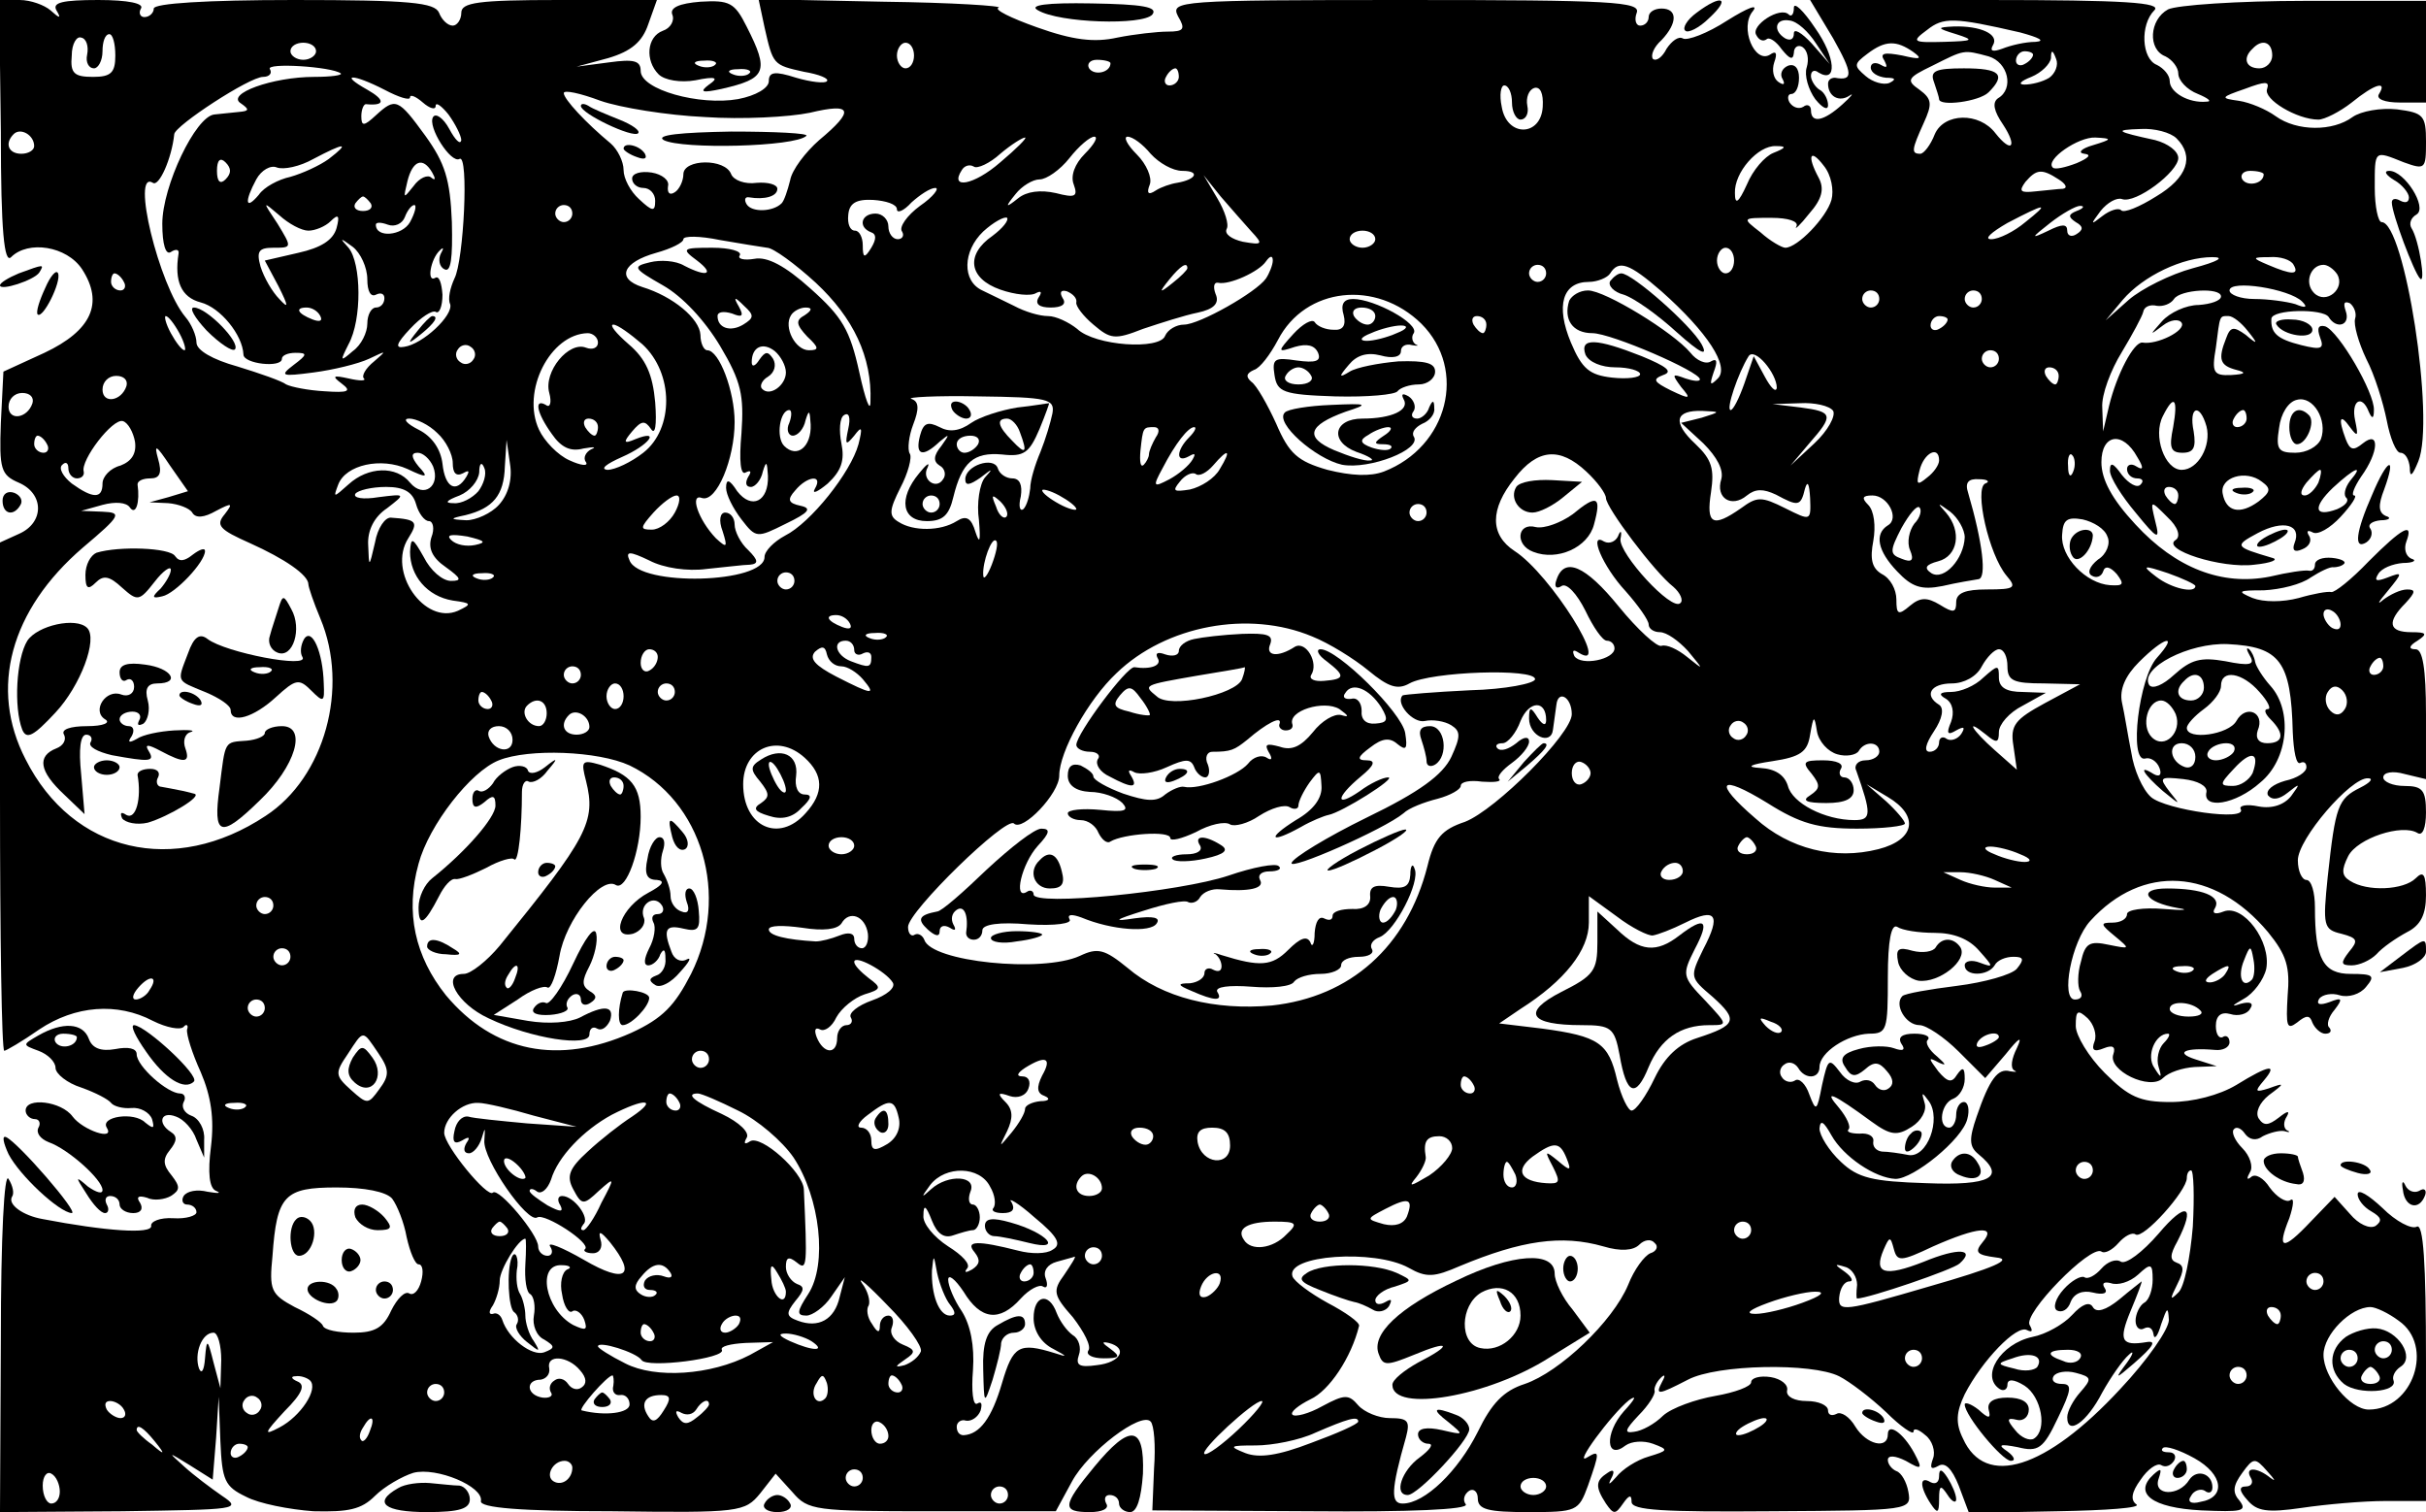 <?xml version="1.0" standalone="no"?>
<!DOCTYPE svg PUBLIC "-//W3C//DTD SVG 20010904//EN"
 "http://www.w3.org/TR/2001/REC-SVG-20010904/DTD/svg10.dtd">
<svg version="1.0" xmlns="http://www.w3.org/2000/svg"
 width="284pt" height="177pt" viewBox="0 0 284 177"
 preserveAspectRatio="xMidYMid meet">

<g transform="translate(0,177) scale(0.1,-0.1)"
fill="#000000" stroke="none">
<path d="M1 1614 c0 -115 4 -153 12 -145 20 20 65 13 83 -14 26 -40 11 -72
-44 -98 l-48 -22 -3 -60 c-2 -54 0 -61 21 -70 30 -13 30 -47 0 -60 l-22 -10 0
-297 c0 -164 2 -298 5 -298 2 0 21 11 41 25 42 28 91 32 133 10 16 -8 32 -11
36 -7 3 4 6 2 4 -3 -1 -6 6 -28 16 -50 12 -28 16 -54 12 -87 -4 -31 -2 -49 6
-52 7 -3 2 -3 -10 -1 -12 3 -24 1 -28 -5 -3 -5 -1 -10 4 -10 6 0 11 -4 11 -9
0 -4 -12 -8 -27 -7 -16 1 -27 -4 -26 -9 1 -10 -54 -6 -127 8 -23 4 -41 17 -36
26 3 4 1 13 -4 21 -5 9 -9 -67 -9 -188 l-1 -202 143 1 c134 2 141 2 117 18
-13 9 -33 24 -44 34 -20 18 -20 18 6 2 l27 -17 4 49 3 48 2 -52 c2 -46 5 -53
30 -65 15 -8 51 -15 79 -17 41 -1 56 2 72 18 11 11 32 23 45 27 27 7 82 -16
79 -33 -2 -8 47 -12 153 -12 150 -2 156 -1 174 21 l18 23 20 -22 c18 -21 26
-22 163 -22 l145 0 19 35 c19 35 81 82 92 70 4 -4 6 -28 4 -55 l-2 -49 186 -1
c116 -1 184 2 181 8 -4 5 -2 12 4 16 5 3 10 -1 10 -9 0 -13 12 -16 59 -16 57
0 59 1 70 31 14 40 14 42 -1 33 -17 -11 28 50 49 67 10 7 7 1 -6 -13 -23 -26
-21 -58 2 -40 7 5 21 6 32 2 19 -7 18 -8 -5 -15 -14 -4 -31 -15 -38 -24 -8 -9
-10 -10 -6 -2 5 9 3 12 -4 7 -14 -9 -15 -16 -2 -36 9 -13 11 -13 20 0 7 10 10
11 10 2 0 -10 37 -12 164 -11 162 1 164 1 160 23 -2 11 -8 22 -14 24 -5 2 -10
8 -10 13 0 6 9 5 21 -1 19 -11 20 -10 10 9 -13 24 -31 36 -31 22 0 -18 -25
-12 -38 9 -7 12 -17 18 -22 15 -6 -3 -10 -1 -10 4 0 6 -11 11 -25 11 -14 0
-24 5 -23 12 2 7 -7 14 -19 16 -13 2 -23 -1 -23 -6 0 -5 -19 -12 -42 -16 -23
-4 -51 -14 -61 -23 -10 -10 -25 -18 -34 -19 -12 -2 -11 2 5 19 12 12 20 25 19
29 -1 3 2 10 7 15 5 5 6 3 2 -4 -9 -17 -5 -16 30 2 34 18 145 20 177 4 12 -6
37 -25 55 -42 17 -17 32 -27 32 -23 0 5 6 3 14 -4 8 -6 12 -19 9 -27 -4 -11
-3 -14 6 -9 8 5 16 -3 24 -23 l12 -32 104 2 c57 1 98 4 92 8 -7 5 -6 14 5 29
8 12 19 20 24 17 5 -3 11 -1 15 5 3 5 1 10 -6 10 -7 0 -10 2 -7 5 3 3 19 -2
37 -12 34 -19 37 -46 7 -51 -11 -3 -16 0 -11 7 3 6 11 9 16 6 5 -4 9 -2 9 4 0
16 -18 22 -27 9 -12 -20 -43 -19 -36 1 4 12 3 13 -6 5 -24 -22 -2 -39 56 -42
47 -2 54 -1 45 11 -9 10 -8 18 3 33 13 18 15 18 29 2 9 -10 11 -13 4 -8 -16
13 -31 13 -23 0 3 -5 1 -10 -6 -10 -8 0 -8 -5 2 -16 11 -13 23 -15 64 -9 27 4
71 8 98 8 l47 0 0 164 c0 115 -3 162 -11 157 -6 -3 -24 6 -40 22 -16 15 -29
23 -29 16 0 -6 7 -15 16 -20 12 -7 13 -11 5 -17 -7 -4 -20 2 -30 14 l-18 20
-28 -29 c-33 -35 -40 -33 -25 4 5 15 6 25 1 21 -5 -3 -16 4 -24 15 -7 11 -17
17 -22 12 -5 -4 -5 -1 -1 6 4 6 0 19 -9 28 -9 9 -13 19 -10 22 3 4 9 1 13 -5
5 -7 13 -9 21 -3 8 4 19 7 25 6 6 -2 8 -1 3 1 -4 3 -4 10 0 16 4 7 1 7 -9 -1
-13 -10 -18 -10 -24 -1 -4 7 1 18 12 27 19 14 19 15 0 8 -16 -5 -17 -4 -6 9
17 20 7 19 -32 -5 -20 -12 -51 -20 -77 -20 -36 0 -49 6 -77 34 -19 19 -34 44
-34 55 0 18 2 20 14 9 7 -7 11 -19 8 -27 -4 -10 -1 -13 11 -8 10 4 14 2 11 -7
-7 -19 43 -43 58 -28 7 7 23 12 37 13 l26 1 -25 8 c-25 8 -12 14 23 11 9 -1
17 3 17 9 0 6 -4 9 -8 6 -4 -2 -8 3 -8 13 0 12 6 17 17 14 9 -3 20 0 23 6 5 7
0 9 -11 6 -12 -4 -10 -2 4 6 11 6 23 22 26 35 6 32 -27 76 -50 67 -10 -4 -14
-2 -10 4 8 14 -15 23 -56 23 -35 0 -27 -16 13 -23 14 -2 6 -3 -17 -1 -24 2
-43 -1 -43 -6 0 -6 -8 -10 -17 -10 -15 0 -14 -2 3 -16 18 -15 18 -15 -7 -10
-23 5 -28 2 -33 -20 -4 -13 -4 -29 -1 -34 4 -6 1 -10 -6 -10 -17 0 -4 68 18
92 61 67 145 62 208 -13 22 -27 26 -41 23 -75 -2 -35 -1 -40 11 -31 11 9 15 9
18 0 3 -7 10 -13 15 -13 6 0 8 3 5 7 -4 3 -1 13 6 21 10 13 9 15 -6 9 -11 -4
-16 -3 -12 4 4 5 15 7 24 4 10 -3 24 1 31 10 11 13 8 15 -18 15 -32 0 -42 17
-42 78 0 17 -4 32 -10 32 -5 0 -10 10 -10 23 0 25 62 97 82 96 7 0 3 -5 -9
-11 -26 -13 -29 -21 -38 -104 -6 -58 -5 -62 16 -67 19 -5 20 -8 9 -21 -10 -13
-10 -16 3 -16 9 0 22 6 29 13 7 8 23 19 36 26 16 8 22 21 22 43 0 25 -3 29
-12 20 -14 -14 -57 -16 -77 -3 -10 6 -10 13 -2 29 11 21 63 38 81 27 6 -4 10
6 10 24 0 26 -4 31 -25 31 -14 0 -25 5 -25 10 0 6 11 8 25 4 l25 -6 0 76 c0
54 -4 76 -12 76 -9 0 -8 4 2 10 12 8 11 10 -7 10 -27 0 -29 12 -7 34 12 13 12
16 2 16 -8 0 -20 -6 -28 -12 -8 -7 -6 -3 5 10 18 22 18 23 0 16 -13 -5 -16 -4
-11 4 4 7 17 12 29 13 12 0 17 3 10 5 -7 3 -9 12 -6 20 9 24 -5 16 -44 -23
-20 -21 -40 -37 -44 -36 -4 1 -21 -2 -38 -7 -19 -5 -41 -5 -54 0 -19 8 -17 9
13 9 20 1 44 7 55 15 11 7 23 13 27 12 3 0 9 1 12 4 3 3 -4 6 -14 7 -11 1 -20
-2 -20 -8 0 -5 -3 -8 -7 -7 -5 1 -25 -2 -46 -7 -56 -11 -110 10 -157 61 -28
30 -40 53 -40 73 0 33 25 37 42 6 8 -13 7 -16 -1 -11 -6 4 -11 2 -11 -3 0 -6
5 -11 12 -11 6 0 8 -3 4 -7 -4 -5 -14 1 -22 11 -10 14 -14 16 -14 5 0 -8 14
-30 30 -49 26 -32 29 -33 23 -10 -6 25 -6 25 14 5 13 -12 16 -23 10 -27 -18
-11 54 -34 92 -29 20 2 29 6 21 8 -44 13 -45 14 -17 29 30 16 52 10 43 -12 -3
-8 0 -11 9 -7 8 3 12 10 8 16 -3 5 -2 7 4 4 6 -4 21 5 33 18 13 14 20 25 16
25 -4 0 0 10 8 22 21 29 22 55 2 39 -11 -9 -15 -8 -20 5 -9 24 -7 31 5 14 9
-12 10 -11 6 8 -5 23 8 31 16 10 4 -9 6 -8 6 2 1 20 -41 92 -57 98 -8 2 -10
-2 -6 -13 5 -13 2 -15 -22 -9 -28 7 -36 14 -35 31 1 11 60 12 67 2 9 -15 26
-10 20 7 -3 9 -2 12 5 9 5 -4 8 -12 6 -18 -2 -7 4 -28 13 -47 10 -19 20 -52
24 -72 4 -21 11 -38 16 -38 6 0 10 -8 11 -17 0 -13 3 -10 10 7 20 49 -16 280
-43 280 -4 0 -8 18 -8 40 0 45 -1 44 34 30 25 -9 26 -8 26 24 0 31 -3 34 -34
38 -19 2 -42 -2 -52 -9 -23 -17 -65 -17 -90 1 -11 8 -30 16 -43 18 -22 3 -22
4 7 14 24 9 29 9 26 0 -5 -12 35 -36 60 -36 7 0 25 9 39 20 27 22 42 26 32 10
-4 -6 7 -10 24 -10 l31 0 0 59 0 60 -142 0 c-78 0 -150 -5 -160 -10 -22 -12
-24 -47 -3 -55 8 -4 15 -13 15 -20 0 -8 10 -19 23 -24 12 -5 17 -9 10 -9 -21
-2 -43 11 -43 24 0 7 -7 15 -15 19 -18 7 -20 47 -3 64 9 9 -34 12 -195 12
l-208 0 27 -45 c23 -41 24 -50 2 -46 -5 0 -8 -3 -8 -7 0 -15 13 -22 25 -14 6
4 2 -1 -8 -10 -22 -20 -37 -23 -37 -7 0 5 -4 8 -9 4 -5 -3 -12 -1 -16 5 -3 5
-2 10 2 10 5 0 9 8 9 19 0 11 -5 17 -13 14 -7 -3 -10 -10 -6 -16 3 -6 1 -7 -5
-3 -6 4 -8 14 -5 23 4 11 2 14 -5 9 -18 -11 -36 32 -20 51 7 9 -6 4 -30 -11
-23 -15 -47 -24 -52 -21 -5 3 -13 -3 -19 -12 -5 -10 -12 -15 -16 -12 -3 4 1
14 10 22 19 20 19 37 0 37 -8 0 -15 -4 -15 -10 0 -5 -4 -10 -10 -10 -5 0 -7 7
-4 15 5 13 -29 15 -270 15 -267 0 -276 -1 -267 -19 9 -15 7 -18 -12 -18 -12 0
-39 -3 -59 -7 -27 -6 -52 -3 -94 12 -31 11 -51 21 -45 23 6 2 -54 6 -135 7
l-146 3 7 -33 c10 -44 10 -44 46 -52 18 -3 30 -8 27 -11 -2 -3 -19 -1 -36 4
-25 8 -32 7 -32 -4 0 -8 -15 -17 -36 -21 -45 -8 -114 11 -114 33 0 12 -8 14
-37 10 l-38 -5 37 10 c27 8 40 19 47 40 l10 28 -115 0 c-95 0 -114 -3 -114
-15 0 -8 -5 -15 -10 -15 -6 0 -13 7 -16 15 -5 12 -34 15 -170 15 -103 0 -164
-4 -164 -10 0 -5 -5 -10 -11 -10 -5 0 -7 5 -4 10 4 6 -15 10 -50 10 -42 0 -54
-3 -49 -12 6 -10 4 -10 -7 0 -7 6 -23 12 -36 12 l-24 0 2 -156z m2364 118 c22
-6 30 -10 18 -11 -12 0 -29 -4 -39 -8 -11 -4 -15 -3 -11 4 8 13 -15 23 -46 22
-20 -1 -20 -2 3 -9 22 -7 20 -8 -14 -9 -37 -1 -39 0 -20 14 19 15 31 15 109
-3z m-2263 -26 c-2 -9 2 -16 8 -16 5 0 10 9 10 20 0 11 3 20 8 20 4 0 7 -11 7
-25 0 -20 -5 -25 -26 -25 -22 0 -27 4 -25 25 0 14 6 23 11 21 6 -1 9 -10 7
-20z m268 4 c0 -5 -7 -10 -15 -10 -8 0 -15 5 -15 10 0 6 7 10 15 10 8 0 15 -4
15 -10z m700 -5 c0 -8 -4 -15 -10 -15 -5 0 -10 7 -10 15 0 8 5 15 10 15 6 0
10 -7 10 -15z m1170 4 c11 -8 8 -9 -13 -4 -21 4 -27 3 -21 -6 4 -8 3 -9 -4 -5
-7 4 -12 2 -12 -3 0 -6 8 -11 18 -12 11 0 12 -2 4 -6 -7 -3 -20 1 -28 8 -14
12 -14 14 2 26 21 16 34 16 54 2z m420 -4 c0 -8 -7 -15 -15 -15 -16 0 -20 12
-8 23 11 12 23 8 23 -8z m-332 -1 c23 -7 30 -38 11 -49 -7 -5 -5 -15 6 -31 17
-26 10 -34 -9 -10 -19 25 -60 24 -71 -1 -5 -13 -13 -23 -17 -23 -11 0 -10 5 4
36 10 22 10 28 -5 39 -16 11 -14 14 15 28 38 19 36 19 66 11z m52 2 c0 -3 -4
-8 -10 -11 -5 -3 -10 -1 -10 4 0 6 5 11 10 11 6 0 10 -2 10 -4z m19 -27 c-8
-5 -21 -8 -29 -8 -8 0 -5 4 8 9 12 5 22 15 23 22 0 10 2 10 6 -1 3 -7 -1 -17
-8 -22z m-2000 5 c2 -2 -11 -4 -31 -4 -49 0 -104 -20 -86 -31 10 -7 10 -9 -2
-10 -8 -1 -21 -2 -29 -3 -22 -2 -61 -84 -61 -128 0 -24 4 -37 10 -33 6 4 10 3
9 -2 -5 -32 3 -51 26 -57 23 -6 49 -38 50 -61 0 -11 45 -16 45 -5 0 4 7 7 16
7 14 0 14 -2 -2 -14 -17 -13 -15 -14 23 -9 23 3 52 10 65 16 21 10 21 10 6 -3
-10 -8 -15 -17 -12 -20 3 -3 -5 -3 -18 0 -18 4 -20 3 -8 -6 12 -9 8 -11 -20
-9 -19 1 -39 5 -45 8 -5 4 -31 13 -57 21 -29 8 -48 19 -48 28 0 8 -6 22 -13
30 -31 37 -64 173 -38 157 7 -5 22 28 25 57 1 10 88 67 104 67 7 0 11 4 8 9
-6 8 73 3 83 -5z m901 12 c0 -11 -19 -15 -25 -6 -3 5 1 10 9 10 9 0 16 -2 16
-4z m80 -16 c0 -5 -5 -10 -11 -10 -5 0 -7 5 -4 10 3 6 8 10 11 10 2 0 4 -4 4
-10z m-930 -15 c17 -9 30 -13 30 -9 0 4 7 1 15 -6 8 -7 15 -9 15 -4 0 5 7 0
15 -10 8 -11 15 -25 15 -30 -1 -6 -7 0 -14 13 -7 13 -16 19 -19 14 -7 -11 21
-55 31 -49 11 6 5 -119 -6 -140 -5 -11 -8 -24 -5 -30 4 -13 -32 -47 -54 -50
-11 -2 -9 4 7 21 13 14 26 22 30 20 4 -3 8 6 8 20 -1 14 -4 22 -8 20 -11 -7
-6 22 5 32 4 4 5 3 1 -4 -3 -6 -2 -15 4 -18 8 -5 10 13 9 55 -2 50 -8 69 -31
101 -32 44 -35 45 -58 24 -14 -13 -17 -13 -17 -1 0 8 3 15 6 14 22 -2 22 5 1
17 -34 19 -17 19 20 0z m375 -32 c44 -3 99 0 123 5 50 12 53 3 11 -32 -16 -14
-32 -35 -34 -47 -3 -12 -7 -24 -10 -27 -10 -10 -35 -11 -41 -1 -3 5 -2 9 3 8
18 -3 33 1 33 10 0 5 -11 8 -24 7 -14 -2 -27 3 -30 10 -7 19 -56 18 -56 0 0
-8 -5 -18 -10 -21 -6 -4 -9 -1 -8 7 2 7 -7 14 -19 16 -13 2 -23 -1 -23 -7 0
-6 6 -11 13 -11 8 0 14 -7 14 -15 0 -13 -3 -13 -19 2 -10 9 -18 24 -18 34 0
10 -7 24 -15 31 -29 24 -55 52 -55 59 0 4 19 0 43 -9 23 -8 78 -17 122 -19z
m945 17 c0 -11 5 -20 10 -20 6 0 10 7 8 16 -2 10 2 19 8 21 7 2 11 -6 10 -22
-2 -35 -42 -36 -48 0 -3 14 -1 25 3 25 5 0 9 -9 9 -20z m-1730 -51 c0 -5 -7
-9 -15 -9 -15 0 -20 12 -9 23 8 8 24 -1 24 -14z m2508 9 c21 -21 13 -46 -24
-68 -19 -12 -38 -20 -41 -16 -3 3 -13 0 -22 -7 -14 -11 -14 -10 -2 6 8 10 19
16 25 14 16 -6 66 32 66 48 0 8 -12 17 -27 21 -46 10 -49 12 -17 13 16 1 35
-4 42 -11z m-1377 -28 c-31 -27 -60 -32 -45 -9 3 5 9 7 14 4 4 -3 19 4 31 15
13 11 26 19 29 19 3 0 -10 -13 -29 -29z m99 10 c-12 -12 -17 -26 -13 -36 5
-14 2 -16 -21 -10 -18 4 -34 2 -44 -6 -15 -12 -16 -11 -3 5 7 9 20 17 28 17 8
0 24 11 35 25 11 14 24 25 29 25 5 0 0 -9 -11 -20z m77 0 c10 -11 26 -20 37
-20 21 0 17 -10 -6 -14 -7 -1 -19 -5 -25 -9 -9 -6 -11 -3 -7 7 3 8 -4 24 -15
35 -12 12 -16 21 -11 21 6 0 18 -9 27 -20z m1103 10 c-14 -4 -18 -9 -10 -10 9
-1 5 -5 -9 -11 -13 -5 -26 -8 -28 -5 -9 9 30 36 50 35 20 -1 20 -2 -3 -9z
m-2065 -16 c-11 -8 -31 -17 -45 -21 -14 -3 -31 -12 -37 -21 -16 -19 -17 -8 -3
18 6 11 17 17 24 14 8 -3 27 1 43 10 36 19 44 20 18 0z m1691 7 c-10 -4 -24
-20 -31 -37 -10 -22 -14 -24 -14 -10 -1 24 27 56 48 55 13 0 12 -2 -3 -8z
m-1812 -31 c-6 -6 -10 -3 -10 10 0 13 4 16 10 10 7 -7 7 -13 0 -20z m1880 -24
c-6 -21 -40 -56 -54 -56 -4 0 -18 8 -29 18 -22 17 -22 17 13 17 19 0 32 -4 29
-10 -3 -5 4 1 15 15 15 17 18 29 11 42 -14 26 -10 35 6 14 9 -11 12 -29 9 -40z
m-1638 32 c4 -7 4 -10 -1 -6 -4 4 -14 0 -21 -10 -12 -15 -12 -15 -7 6 6 24 18
29 29 10z m1904 -8 c8 -5 11 -10 5 -11 -5 0 -20 -2 -32 -3 -18 -2 -20 0 -12
11 13 15 19 16 39 3z m240 6 c0 -11 -19 -15 -25 -6 -3 5 1 10 9 10 9 0 16 -2
16 -4z m-1185 -67 c14 -15 13 -16 -10 -12 -13 3 -22 9 -19 15 3 5 -2 21 -11
36 l-16 27 20 -25 c12 -14 28 -32 36 -41z m-388 30 c-15 -11 -25 -25 -21 -30
3 -5 0 -9 -5 -9 -6 0 -11 7 -11 15 0 8 -7 15 -15 15 -17 0 -21 -16 -5 -22 6
-2 6 -8 0 -18 -8 -13 -10 -12 -10 3 0 9 -4 17 -9 17 -6 0 -9 8 -8 18 1 14 9
19 29 18 15 -1 28 -5 28 -11 0 -5 8 -2 17 8 10 9 22 17 28 17 5 0 -2 -10 -18
-21z m-643 3 c3 -5 -1 -9 -9 -9 -8 0 -12 4 -9 9 3 4 7 8 9 8 2 0 6 -4 9 -8z
m-73 -32 c8 0 20 5 26 11 9 9 11 7 7 -8 -4 -14 -18 -23 -45 -29 l-39 -9 16
-30 c12 -24 12 -27 1 -15 -8 8 -18 25 -22 38 -5 18 -2 22 15 22 22 0 22 0 5
28 -18 27 -18 27 2 10 11 -10 26 -18 34 -18z m119 10 c-9 -16 -40 -19 -40 -3
0 3 6 3 14 0 8 -3 17 1 20 9 3 8 8 14 11 14 3 0 1 -9 -5 -20z m190 10 c0 -5
-4 -10 -10 -10 -5 0 -10 5 -10 10 0 6 5 10 10 10 6 0 10 -4 10 -10z m1701 -10
c-13 -11 -31 -20 -40 -20 -9 0 0 8 19 19 46 24 50 24 21 1z m60 13 c-10 -4
-10 -7 -1 -13 9 -5 9 -9 1 -14 -6 -4 -11 -2 -11 4 0 8 -6 8 -22 0 -21 -10 -21
-9 2 9 14 11 30 20 35 20 6 0 4 -3 -4 -6z m-1269 -29 c-32 -22 -28 -50 9 -63
17 -6 36 -8 42 -4 6 3 7 1 3 -5 -5 -8 1 -12 14 -12 13 0 19 4 14 11 -4 7 -2
10 5 8 7 -3 12 -8 11 -13 -1 -4 8 -16 20 -26 20 -17 25 -18 58 -5 21 7 49 16
64 19 19 4 26 11 21 22 -3 8 -2 14 3 13 13 -3 48 13 56 25 5 7 8 7 8 1 0 -5
-4 -15 -8 -21 -11 -16 -78 -54 -96 -54 -9 0 -19 -6 -22 -13 -6 -17 -82 -12
-103 8 -10 8 -25 15 -34 15 -10 0 -27 5 -40 12 -12 6 -29 14 -37 18 -24 11
-23 46 1 69 12 11 25 18 28 16 2 -3 -5 -12 -17 -21z m-264 -14 c7 0 33 -19 57
-41 44 -41 66 -87 64 -139 0 -14 -6 2 -13 34 -11 50 -20 65 -57 98 -30 27 -51
38 -66 35 -12 -2 -20 0 -17 4 3 5 -12 9 -32 9 -35 0 -37 -1 -18 -15 21 -16 12
-20 -15 -6 -10 6 -28 7 -40 4 -21 -5 -20 -7 15 -27 23 -13 49 -41 67 -71 25
-42 28 -58 25 -102 -3 -33 -1 -50 5 -46 6 3 7 1 3 -5 -4 -7 -3 -12 3 -12 5 0
12 8 14 18 4 13 5 12 6 -5 1 -30 -19 -40 -36 -18 -9 14 -13 15 -13 4 0 -8 8
-24 18 -37 17 -22 18 -22 52 -5 27 13 31 18 17 21 -14 3 -16 7 -6 18 14 17 33
19 23 2 -4 -7 3 -4 15 6 16 15 20 27 16 47 -3 15 -2 30 3 33 6 4 8 -3 5 -16
-4 -19 -3 -20 7 -8 9 12 10 10 5 -10 -9 -33 -56 -92 -86 -107 -13 -7 -24 -18
-24 -25 0 -31 -146 -35 -158 -4 -5 11 0 11 23 0 17 -9 45 -13 67 -10 21 2 44
5 51 5 10 1 10 5 -2 17 -9 8 -16 22 -16 30 0 8 -5 14 -11 14 -6 0 -8 -9 -3
-22 6 -19 5 -20 -8 -8 -21 22 -31 53 -16 47 17 -5 38 46 38 89 0 36 -18 84
-32 84 -4 0 -8 8 -8 18 -1 19 -32 45 -68 56 -31 10 -23 29 16 40 18 5 32 12
32 16 0 4 19 4 43 -1 23 -4 48 -8 55 -9z m712 10 c0 -5 -7 -10 -15 -10 -8 0
-15 5 -15 10 0 6 7 10 15 10 8 0 15 -4 15 -10z m-1180 -47 c0 -14 4 -21 10
-18 6 3 10 1 10 -4 0 -6 -4 -11 -10 -11 -5 0 -10 -8 -10 -19 0 -10 -7 -25 -17
-32 -15 -13 -15 -12 -5 8 16 29 15 95 0 113 -11 12 -10 12 5 1 9 -7 17 -24 17
-38z m1600 22 c0 -8 -4 -15 -10 -15 -5 0 -10 7 -10 15 0 8 5 15 10 15 6 0 10
-7 10 -15z m537 -9 c-26 -7 -60 -24 -75 -37 l-27 -24 20 24 c24 28 70 50 105
50 15 0 7 -5 -23 -13z m118 4 c7 -12 -2 -12 -30 0 -19 8 -19 9 2 9 12 1 25 -3
28 -9z m-1295 -4 c0 -2 -8 -10 -17 -17 -16 -13 -17 -12 -4 4 13 16 21 21 21
13z m420 -6 c0 -5 -4 -10 -10 -10 -5 0 -10 5 -10 10 0 6 5 10 10 10 6 0 10 -4
10 -10z m135 -21 c54 -48 80 -88 66 -102 -9 -9 -10 -8 -5 7 5 13 4 17 -3 13
-6 -4 -17 1 -24 10 -20 24 -100 73 -120 73 -10 0 -19 -6 -22 -12 -7 -22 4 -38
27 -38 22 0 126 -45 126 -54 0 -3 -8 -2 -17 1 -16 6 -16 5 -5 -10 12 -14 11
-15 -12 -4 -20 10 -22 13 -9 18 12 4 4 10 -25 22 -53 21 -73 22 -66 2 4 -9 19
-15 35 -15 16 0 29 -4 29 -8 0 -4 -15 -6 -33 -4 -26 3 -35 10 -48 41 -18 43
-10 71 21 71 10 0 22 5 25 10 10 16 22 12 60 -21z m791 20 c10 -17 -13 -36
-27 -22 -12 12 -4 33 11 33 5 0 12 -5 16 -11z m-2591 -9 c3 -5 1 -10 -4 -10
-6 0 -11 5 -11 10 0 6 2 10 4 10 3 0 8 -4 11 -10z m2550 -23 c7 -7 4 -8 -8 -3
-10 3 -32 6 -48 6 -16 0 -29 5 -29 10 0 13 70 2 85 -13z m-1031 -26 c54 -54
31 -144 -44 -173 -16 -6 -38 -5 -66 2 -35 10 -45 19 -60 54 -10 22 -23 45 -29
49 -7 6 -6 10 3 14 7 2 19 18 28 35 32 62 115 71 168 19z m536 29 c0 -5 -4
-10 -10 -10 -5 0 -10 5 -10 10 0 6 5 10 10 10 6 0 10 -4 10 -10z m120 0 c0 -5
-4 -10 -10 -10 -5 0 -10 5 -10 10 0 6 5 10 10 10 6 0 10 -4 10 -10z m280 3 c0
-5 -12 -9 -26 -10 -15 0 -34 -9 -43 -19 -15 -17 -15 -17 1 -5 9 7 19 8 22 3 5
-9 -29 -26 -46 -23 -10 1 -30 -37 -39 -74 l-7 -30 -1 28 c-1 15 10 44 23 65
12 20 24 42 25 47 1 6 8 9 16 7 7 -1 16 2 20 8 7 11 55 14 55 3z m-1730 -33
c-15 -9 -30 -4 -30 10 0 5 7 6 17 3 12 -5 14 -3 8 8 -7 12 -5 12 6 1 12 -11
12 -14 -1 -22z m-495 10 c3 -6 -1 -7 -9 -4 -18 7 -21 14 -7 14 6 0 13 -4 16
-10z m567 1 c-11 -6 -10 -11 3 -25 14 -13 14 -16 2 -16 -16 0 -30 27 -21 41 3
5 11 9 17 9 8 0 8 -3 -1 -9z m-732 -21 c6 -11 8 -20 6 -20 -3 0 -10 9 -16 20
-6 11 -8 20 -6 20 3 0 10 -9 16 -20z m1530 10 c0 -5 -2 -10 -4 -10 -3 0 -8 5
-11 10 -3 6 -1 10 4 10 6 0 11 -4 11 -10z m540 6 c0 -3 -4 -8 -10 -11 -5 -3
-10 -1 -10 4 0 6 5 11 10 11 6 0 10 -2 10 -4z m351 -13 c13 -16 12 -17 -2 -5
-14 10 -18 10 -23 -4 -10 -25 -7 -32 12 -37 12 -3 11 -5 -6 -6 -21 -1 -23 3
-18 32 5 39 4 37 15 37 5 0 15 -8 22 -17z m-1879 -16 c37 -34 37 -99 1 -127
-14 -11 -33 -20 -42 -20 -9 1 -1 7 17 15 32 14 46 33 16 21 -14 -6 -15 -4 -4
9 11 13 15 13 22 3 5 -8 7 4 5 31 -3 33 -11 51 -31 68 -15 13 -23 23 -18 23 5
0 20 -11 34 -23z m-52 2 c0 -6 -6 -9 -14 -6 -20 8 -50 -28 -43 -53 3 -11 1
-18 -4 -14 -14 8 -11 -9 7 -34 11 -16 22 -21 37 -17 12 2 16 2 9 -1 -6 -3 -10
-10 -6 -15 3 -5 -6 -4 -19 2 -14 6 -30 23 -36 36 -21 45 13 112 57 113 6 0 12
-5 12 -11z m-146 -20 c-3 -5 -10 -7 -15 -3 -5 3 -7 10 -3 15 3 5 10 7 15 3 5
-3 7 -10 3 -15z m366 -15 c0 -15 -19 -29 -28 -19 -3 3 0 10 7 14 8 5 10 14 6
21 -6 9 -9 9 -16 -1 -5 -8 -9 -9 -9 -3 0 18 13 24 27 13 7 -6 13 -17 13 -25z
m1160 -18 c-1 -6 -7 0 -14 13 l-13 24 -11 -32 c-6 -17 -13 -31 -16 -31 -6 0 9
44 21 63 7 11 33 -20 33 -37z m260 34 c0 -5 -4 -10 -10 -10 -5 0 -10 5 -10 10
0 6 5 10 10 10 6 0 10 -4 10 -10z m70 -20 c0 -5 -2 -10 -4 -10 -3 0 -8 5 -11
10 -3 6 -1 10 4 10 6 0 11 -4 11 -10z m-2262 -12 c-6 -18 -28 -21 -28 -4 0 9
7 16 16 16 9 0 14 -5 12 -12z m-110 -20 c-6 -18 -28 -21 -28 -4 0 9 7 16 16
16 9 0 14 -5 12 -12z m1194 -12 c-2 -10 -8 -30 -14 -45 -6 -14 -12 -33 -12
-43 -1 -9 -4 -20 -8 -24 -4 -3 -6 3 -3 15 2 13 -1 21 -10 21 -7 0 -15 5 -17
12 -5 14 -38 3 -38 -13 0 -8 5 -7 18 2 14 11 15 11 5 0 -6 -7 -10 -30 -7 -50
2 -24 1 -29 -4 -14 -5 17 -11 20 -22 13 -19 -12 -51 -12 -68 -1 -12 7 -11 14
2 40 9 17 14 36 11 40 -3 5 -1 21 4 34 7 18 7 27 -2 30 -7 2 29 4 78 3 82 -1
90 -3 87 -20z m1485 -30 c-4 -9 -17 -16 -30 -16 -20 0 -23 4 -19 29 2 17 11
31 21 33 19 5 36 -24 28 -46z m-571 33 c3 -6 -6 -23 -22 -38 l-28 -26 22 26
c29 33 28 37 -10 42 l-33 4 32 1 c17 1 35 -3 39 -9z m398 -19 c-5 -24 -3 -30
11 -30 13 0 16 6 13 25 -6 29 7 34 15 6 6 -23 -10 -51 -29 -51 -20 0 -34 40
-22 63 13 26 18 21 12 -13z m-1620 5 c-4 -8 -1 -15 4 -15 6 0 13 8 15 18 4 13
5 12 6 -5 1 -26 -16 -40 -31 -25 -10 10 -5 42 6 42 3 0 3 -7 0 -15z m1068 6
l-24 -6 26 -24 c16 -16 24 -31 21 -42 -7 -22 12 -34 30 -19 10 8 19 8 34 1 26
-14 29 -14 34 7 3 10 5 6 6 -11 1 -27 1 -27 -29 -12 -28 14 -33 14 -52 0 -33
-23 -41 -19 -35 19 4 27 1 38 -18 56 -28 26 -24 40 8 39 22 -1 21 -1 -1 -8z
m638 -1 c0 -5 -5 -10 -11 -10 -5 0 -7 5 -4 10 3 6 8 10 11 10 2 0 4 -4 4 -10z
m-2472 -27 c2 -14 -4 -23 -17 -28 -12 -3 -21 -13 -21 -21 0 -18 -11 -18 -36 0
-10 8 -16 18 -11 22 4 4 7 2 7 -4 0 -7 5 -12 10 -12 5 0 9 3 8 8 -4 13 34 63
46 59 6 -2 12 -13 14 -24z m354 10 c10 -9 18 -25 18 -35 0 -12 4 -16 12 -12 7
4 8 3 4 -4 -12 -20 -25 -13 -28 15 -2 17 -12 32 -28 40 -14 7 -19 13 -11 13 8
0 23 -7 33 -17z m188 7 c0 -5 -2 -10 -4 -10 -3 0 -8 5 -11 10 -3 6 -1 10 4 10
6 0 11 -4 11 -10z m653 -12 c-4 -7 -8 -16 -8 -20 0 -3 -3 -9 -6 -12 -4 -4 -5
4 -4 16 3 28 3 28 16 28 6 0 7 -5 2 -12z m39 0 c-15 -15 -16 -31 0 -22 7 4 8
3 4 -4 -4 -7 -16 -17 -27 -23 -19 -10 -20 -9 -8 13 15 29 30 48 37 48 3 0 1
-5 -6 -12z m-1337 -8 c3 -5 1 -10 -4 -10 -6 0 -11 5 -11 10 0 6 2 10 4 10 3 0
8 -4 11 -10z m142 -62 l-22 -6 22 -1 c12 -1 25 -6 28 -11 4 -7 14 -6 28 2 19
10 20 9 10 -4 -11 -13 -6 -18 30 -34 40 -18 68 -37 68 -48 0 -3 6 -21 14 -40
34 -81 5 -186 -64 -231 -107 -71 -226 -43 -281 66 -43 83 -18 175 67 248 45
38 46 41 23 42 l-25 1 25 7 c15 4 28 3 32 -3 7 -10 12 6 9 27 0 4 6 7 15 7 11
0 14 6 9 23 -5 18 -2 16 14 -8 l21 -30 -23 -7z m387 -9 c-9 -10 -27 -18 -38
-18 -20 1 -20 2 -1 6 32 8 45 23 46 57 l2 31 4 -28 c3 -18 -2 -36 -13 -48z
m-77 45 c9 -23 -11 -38 -27 -19 -16 20 -49 19 -72 -2 -18 -16 -18 -16 -12 0 9
23 50 32 81 18 23 -11 25 -10 13 3 -9 11 -9 16 -1 16 6 0 14 -7 18 -16z m921
-3 c-6 -11 -22 -21 -35 -24 -19 -3 -21 -2 -12 9 6 8 15 12 19 9 4 -3 13 2 20
10 18 21 22 19 8 -4z m429 -3 c13 -12 23 -26 23 -31 0 -11 57 -87 79 -104 8
-7 12 -16 8 -19 -10 -10 -72 58 -70 75 2 10 0 11 -3 3 -3 -6 -10 -9 -16 -6
-19 12 -2 -29 25 -58 15 -17 27 -34 27 -39 0 -5 6 -9 13 -9 8 0 22 -10 33 -22
19 -23 19 -23 -1 -7 -11 9 -24 15 -30 13 -5 -2 -28 19 -50 46 -39 48 -64 59
-73 31 -3 -8 0 -11 6 -7 6 4 18 -9 28 -29 9 -19 20 -35 25 -35 5 0 9 -4 9 -9
0 -13 -39 -21 -47 -9 -3 7 -1 8 5 4 40 -25 -33 92 -75 119 -29 19 -29 49 0 85
27 35 53 37 84 8z m413 13 c0 -5 -6 -14 -14 -20 -12 -10 -13 -8 -9 8 5 21 23
30 23 12z m157 -13 c-3 -8 -6 -5 -6 6 -1 11 2 17 5 13 3 -3 4 -12 1 -19z
m-1867 -23 c-7 -8 -20 -15 -29 -14 -11 0 -9 3 7 9 12 5 22 17 23 27 0 11 3 13
6 5 3 -7 -1 -19 -7 -27z m2084 -12 c-22 -16 -38 -12 -42 9 -4 19 27 29 46 14
11 -8 10 -12 -4 -23z m70 22 c-4 -8 -11 -15 -16 -15 -6 0 -5 6 2 15 7 8 14 15
16 15 2 0 1 -7 -2 -15z m37 2 c-6 -8 -8 -17 -4 -20 3 -4 -2 -9 -11 -13 -27
-10 -29 2 -5 25 26 24 37 28 20 8z m-427 -3 c-13 -6 4 -83 25 -108 12 -14 10
-16 -23 -16 -25 0 -36 -4 -36 -15 0 -12 -3 -13 -19 -3 -15 9 -23 9 -35 -1 -14
-12 -16 -10 -16 7 0 12 -7 25 -17 30 -12 7 -14 18 -10 39 3 17 1 35 -6 42 -8
8 -7 11 5 11 18 0 32 -27 18 -35 -16 -10 -12 -30 11 -54 17 -18 28 -22 53 -17
17 4 36 7 42 8 10 1 5 43 -12 101 -4 12 0 17 13 16 10 0 13 -3 7 -5z m-1837
-24 c3 -11 10 -20 15 -20 5 0 7 -9 3 -19 -4 -13 1 -24 17 -35 18 -13 19 -16 6
-16 -10 0 -24 12 -32 28 -13 23 -15 24 -16 6 0 -28 20 -52 50 -57 22 -3 23 -4
6 -12 -39 -17 -83 46 -58 85 12 19 10 22 -20 24 -7 1 -16 -12 -19 -29 -7 -30
-7 -30 -8 -3 -1 17 7 33 22 43 22 17 22 17 -10 13 -18 -3 -30 -1 -27 4 3 4 19
8 36 8 21 0 31 -6 35 -20z m773 -6 c0 -2 -9 0 -20 6 -11 6 -20 13 -20 16 0 2
9 0 20 -6 11 -6 20 -13 20 -16z m1290 16 c0 -5 -2 -10 -4 -10 -3 0 -8 5 -11
10 -3 6 -1 10 4 10 6 0 11 -4 11 -10z m-1760 -20 c-6 -11 -18 -20 -27 -20 -14
0 -14 2 2 20 10 11 22 20 27 20 5 0 4 -9 -2 -20z m388 -5 c-3 -3 -9 2 -12 12
-6 14 -5 15 5 6 7 -7 10 -15 7 -18z m492 5 c0 -5 -4 -10 -10 -10 -5 0 -10 5
-10 10 0 6 5 10 10 10 6 0 10 -4 10 -10z m571 -13 c-6 -8 -9 -22 -5 -31 5 -12
2 -15 -10 -10 -14 5 -14 9 0 36 9 16 18 27 21 24 3 -3 1 -12 -6 -19z m59 -16
c-1 -25 -24 -51 -39 -42 -9 6 -7 10 8 14 23 6 28 35 9 57 -11 12 -10 12 5 1 9
-7 17 -21 17 -30z m167 1 c4 -8 -1 -21 -11 -27 -10 -8 -13 -16 -7 -19 5 -3 11
-1 13 5 2 7 8 6 16 -3 9 -12 8 -14 -8 -13 -28 2 -58 33 -56 59 1 18 6 21 24
18 13 -3 26 -11 29 -20z m-1911 -10 c-10 -2 -22 0 -28 6 -6 6 0 7 19 4 21 -5
23 -7 9 -10z m605 -23 c-5 -13 -10 -19 -10 -12 -1 15 10 45 15 40 3 -2 0 -15
-5 -28z m1409 -25 c0 -9 -28 -3 -46 11 -17 13 -16 14 14 4 17 -6 32 -13 32
-15z m-1993 10 c-3 -3 -12 -4 -19 -1 -8 3 -5 6 6 6 11 1 17 -2 13 -5z m353 -4
c0 -5 -4 -10 -10 -10 -5 0 -10 5 -10 10 0 6 5 10 10 10 6 0 10 -4 10 -10z
m1810 -51 c0 -6 -4 -7 -10 -4 -5 3 -10 11 -10 16 0 6 5 7 10 4 6 -3 10 -11 10
-16z m-1745 1 c3 -6 -1 -7 -9 -4 -18 7 -21 14 -7 14 6 0 13 -4 16 -10z m541
-15 c20 -8 49 -26 66 -40 23 -19 34 -23 48 -15 25 14 147 18 147 5 0 -5 -35
-12 -76 -13 -42 -2 -77 -5 -79 -6 -9 -9 12 -33 26 -30 9 2 23 0 31 -5 11 -7
11 -13 0 -37 -10 -21 -37 -41 -99 -71 -47 -23 -86 -47 -88 -53 -4 -10 108 39
131 58 6 6 24 13 40 17 15 4 27 11 27 15 0 5 11 7 25 5 14 -1 23 0 20 3 -3 3
4 11 15 19 11 8 20 19 20 25 0 6 -6 6 -15 -2 -9 -7 -18 -10 -22 -6 -3 3 -1 6
6 6 6 0 16 12 21 26 10 24 30 25 30 1 0 -7 -4 -6 -10 3 -8 13 -10 13 -10 -1 0
-21 26 -32 28 -13 1 8 3 21 4 29 2 18 18 9 18 -11 0 -23 -89 -112 -125 -126
-27 -9 -36 -19 -44 -52 -24 -94 -90 -153 -182 -163 -67 -6 -128 9 -169 44 -27
22 -35 24 -56 14 -44 -20 -174 -7 -182 19 -2 5 -7 8 -11 6 -4 -3 -8 1 -8 9 0
18 115 130 124 121 10 -10 53 35 53 56 0 28 34 89 67 120 58 56 155 74 229 43z
m-499 -1 c-3 -3 -12 -4 -19 -1 -8 3 -5 6 6 6 11 1 17 -2 13 -5z m-52 -34 c7 0
18 -7 25 -15 16 -19 12 -19 -31 3 -25 13 -32 21 -25 29 8 7 12 7 14 -3 2 -8 9
-14 17 -14z m15 19 c0 -5 5 -7 10 -4 6 3 10 1 10 -4 0 -13 -3 -13 -24 -5 -18
7 -22 24 -6 24 6 0 10 -5 10 -11z m1525 -9 c-21 -23 -33 -122 -14 -118 6 2 14
-3 17 -11 3 -8 0 -11 -7 -7 -19 12 -12 0 11 -20 21 -17 21 -17 8 -1 -13 17
-12 18 16 15 17 -2 28 -8 27 -15 -5 -21 34 -15 63 11 33 27 38 84 12 113 -9
10 -17 23 -18 28 -1 6 -4 12 -7 15 -4 3 -3 -1 1 -8 6 -10 0 -12 -29 -6 -29 5
-40 2 -60 -16 -13 -12 -25 -17 -29 -12 -12 20 47 50 92 48 61 -3 74 -20 76
-103 1 -22 4 -39 9 -36 4 2 7 0 7 -5 0 -6 -11 -13 -25 -16 -14 -4 -23 -11 -20
-17 5 -6 13 -5 23 3 15 12 15 11 4 -4 -8 -10 -22 -15 -38 -12 -14 3 -23 1 -21
-3 9 -15 -88 -1 -105 14 -10 9 -20 32 -23 52 -4 20 -8 46 -11 59 -3 15 4 31
20 47 30 30 47 34 21 5z m-1755 1 c0 -6 -4 -13 -10 -16 -5 -3 -10 1 -10 9 0 9
5 16 10 16 6 0 10 -4 10 -9z m1580 -11 c0 -17 7 -20 43 -20 l42 -1 -41 -22
c-35 -19 -41 -26 -37 -50 l4 -28 -26 23 c-26 23 -36 39 -10 18 12 -10 15 -10
15 3 0 9 12 23 28 31 l27 15 -27 1 c-19 0 -28 5 -28 17 0 15 -1 15 -18 0 -10
-10 -27 -17 -38 -17 -14 0 -15 -3 -6 -8 8 -5 10 -16 6 -27 -6 -14 -4 -16 6
-10 9 5 11 4 6 -4 -4 -6 -12 -9 -17 -6 -5 4 -9 1 -9 -4 0 -6 -5 -11 -11 -11
-7 0 -5 9 5 24 10 15 12 27 6 31 -18 11 -10 25 15 25 14 0 29 8 35 20 6 11 15
20 20 20 6 0 10 -9 10 -20z m440 0 c0 -5 -5 -10 -11 -10 -5 0 -7 5 -4 10 3 6
8 10 11 10 2 0 4 -4 4 -10z m-2110 -10 c0 -5 -4 -10 -10 -10 -5 0 -10 5 -10
10 0 6 5 10 10 10 6 0 10 -4 10 -10z m1900 -15 c0 -8 -7 -15 -15 -15 -16 0
-20 12 -8 23 11 12 23 8 23 -8z m65 -5 c10 -11 14 -20 10 -20 -5 0 -4 -5 3
-12 17 -17 15 -28 -4 -28 -10 0 -14 6 -11 15 9 21 -14 31 -25 11 -9 -16 -58
-23 -58 -8 0 4 9 14 20 22 11 8 20 20 20 27 0 20 25 16 45 -7z m-1915 -5 c0
-8 -4 -15 -10 -15 -5 0 -10 7 -10 15 0 8 5 15 10 15 6 0 10 -7 10 -15z m60 5
c0 -5 -4 -10 -10 -10 -5 0 -10 5 -10 10 0 6 5 10 10 10 6 0 10 -4 10 -10z
m1955 -20 c-5 -8 -11 -8 -17 -2 -6 6 -7 16 -3 22 5 8 11 8 17 2 6 -6 7 -16 3
-22z m-2170 10 c3 -5 1 -10 -4 -10 -6 0 -11 5 -11 10 0 6 2 10 4 10 3 0 8 -4
11 -10z m65 -15 c0 -8 -4 -15 -9 -15 -13 0 -22 16 -14 24 11 11 23 6 23 -9z
m1907 -1 c8 -21 -13 -42 -28 -27 -13 13 -5 43 11 43 6 0 13 -7 17 -16z m-1857
-15 c0 -5 -7 -9 -15 -9 -15 0 -20 12 -9 23 8 8 24 -1 24 -14z m1354 -10 c-3
-5 -10 -7 -15 -3 -5 3 -7 10 -3 15 3 5 10 7 15 3 5 -3 7 -10 3 -15z m107 -22
c10 -3 22 -1 25 4 7 12 24 11 24 -1 0 -5 -7 -10 -16 -10 -9 0 -14 -6 -11 -12
18 -51 18 -58 -2 -58 -35 0 -73 20 -78 40 -4 13 -15 20 -32 21 -18 1 -13 4 14
8 33 5 41 11 44 31 4 23 5 23 8 4 2 -12 13 -24 24 -27z m-1551 17 c0 -17 -22
-14 -28 4 -2 7 3 12 12 12 9 0 16 -7 16 -16z m342 -21 c22 -20 23 -41 1 -65
-31 -35 -73 -16 -73 34 0 42 40 60 72 31z m1628 1 c0 -9 -5 -14 -12 -12 -18 6
-21 28 -4 28 9 0 16 -7 16 -16z m45 6 c-3 -5 -13 -10 -21 -10 -8 0 -12 5 -9
10 3 6 13 10 21 10 8 0 12 -4 9 -10z m-1878 -16 c85 -41 118 -152 72 -244 -19
-37 -33 -52 -70 -69 -85 -38 -161 -23 -217 44 -36 45 -48 97 -32 154 12 45 61
108 94 121 35 14 116 11 153 -6z m1900 -9 c-4 -8 -14 -15 -23 -15 -16 0 -16 2
1 20 20 22 31 20 22 -5z m-775 0 c0 -5 -5 -11 -11 -13 -6 -2 -11 4 -11 13 0 9
5 15 11 13 6 -2 11 -8 11 -13z m312 -65 c31 0 56 3 56 6 0 3 -10 15 -22 26
l-23 20 25 -15 c37 -22 32 -50 -11 -61 -51 -13 -104 0 -144 36 -50 43 -43 53
14 18 38 -24 59 -30 105 -30z m-1174 -20 c0 -5 -7 -10 -15 -10 -8 0 -15 5 -15
10 0 6 7 10 15 10 8 0 15 -4 15 -10z m1055 0 c3 -5 -1 -10 -10 -10 -9 0 -13 5
-10 10 3 6 8 10 10 10 2 0 7 -4 10 -10z m310 -10 c13 -5 14 -9 5 -9 -8 0 -24
4 -35 9 -13 5 -14 9 -5 9 8 0 24 -4 35 -9z m-395 -20 c0 -5 -7 -10 -16 -10 -8
0 -12 5 -9 10 3 6 10 10 16 10 5 0 9 -4 9 -10z m365 -10 l20 -9 -20 0 c-11 0
-29 4 -40 9 l-20 9 20 0 c11 0 29 -4 40 -9z m-2015 -30 c0 -5 -4 -10 -10 -10
-5 0 -10 5 -10 10 0 6 5 10 10 10 6 0 10 -4 10 -10z m1615 -35 c6 1 22 7 38
15 36 18 42 9 21 -31 -16 -33 -16 -33 11 -56 30 -27 28 -33 -18 -48 -22 -7
-38 -22 -50 -47 -10 -21 -22 -38 -27 -38 -4 0 -12 16 -17 36 -10 43 -21 51
-88 60 l-50 6 25 17 c52 33 80 69 80 101 l0 31 33 -24 c17 -13 37 -23 42 -22z
m-919 2 c1 -9 -2 -17 -7 -17 -5 0 -9 5 -9 11 0 7 -7 8 -17 4 -10 -4 -22 -7
-28 -7 -35 2 -55 7 -55 14 0 5 17 5 39 2 25 -4 41 -2 46 5 9 16 28 9 31 -12z
m1249 1 c22 0 40 -7 52 -21 17 -19 17 -20 1 -14 -10 4 -18 2 -18 -3 0 -13 27
-13 35 0 3 6 13 10 22 10 12 0 13 -3 4 -14 -6 -7 -38 -16 -70 -20 -32 -4 -61
-9 -64 -12 -10 -10 4 -34 20 -34 8 0 29 -14 46 -31 l31 -31 24 28 c16 20 20
22 13 7 -6 -12 -8 -23 -3 -26 4 -2 2 -2 -5 -1 -14 4 -24 -9 -39 -53 -9 -26 -9
-35 2 -44 33 -27 15 -37 -61 -34 -63 2 -80 6 -100 25 -14 13 -25 31 -25 39 1
11 5 8 14 -8 14 -25 51 -50 75 -51 21 0 78 46 84 70 3 11 1 20 -4 20 -5 0 -9
-7 -9 -15 0 -8 -4 -15 -8 -15 -14 0 -10 29 5 34 7 3 13 13 13 23 0 13 -2 15
-9 5 -6 -10 -11 -9 -22 4 -12 16 -12 17 1 10 9 -4 8 -2 -2 7 -10 8 -15 17 -11
20 3 4 -4 7 -16 7 -14 0 -20 -4 -15 -12 5 -7 2 -9 -9 -5 -8 3 -27 3 -41 -1
-19 -5 -23 -11 -16 -21 7 -12 12 -12 23 -3 11 10 17 9 26 -2 8 -9 8 -16 2 -20
-5 -4 -12 -2 -16 4 -4 6 -11 7 -17 4 -6 -4 -17 1 -24 11 -13 17 -14 16 -21
-15 -6 -31 -7 -32 -15 -11 -4 12 -12 20 -17 16 -5 -3 -12 -1 -15 4 -4 5 -2 12
3 15 5 4 12 2 16 -4 8 -14 25 -13 25 1 0 17 32 38 58 39 21 0 22 4 22 66 0 43
4 63 11 59 6 -4 25 -7 44 -7z m-1925 -28 c0 -5 -4 -10 -10 -10 -5 0 -10 5 -10
10 0 6 5 10 10 10 6 0 10 -4 10 -10z m2296 -27 c-11 -11 -17 4 -9 23 7 18 8
18 11 1 2 -10 1 -21 -2 -24z m-1591 -3 c4 -6 -7 -15 -24 -21 -17 -6 -28 -15
-25 -20 3 -5 0 -9 -5 -9 -6 0 -11 -7 -11 -15 0 -20 -16 -19 -24 1 -3 8 -2 12
4 9 5 -3 14 3 19 14 6 11 21 23 33 27 20 6 20 8 5 19 -9 7 -17 15 -17 19 0 9
37 -11 45 -24z m1522 14 c-3 -3 -12 -4 -19 -1 -8 3 -5 6 6 6 11 1 17 -2 13 -5z
m38 -4 c-3 -5 -12 -10 -18 -10 -7 0 -6 4 3 10 19 12 23 12 15 0z m-2430 -19
c-3 -6 -11 -11 -16 -11 -5 0 -4 6 3 14 14 16 24 13 13 -3z m135 -21 c0 -5 -4
-10 -10 -10 -5 0 -10 5 -10 10 0 6 5 10 10 10 6 0 10 -4 10 -10z m2266 -3 c4
-4 -2 -7 -14 -7 -12 0 -22 4 -22 9 0 10 26 9 36 -2z m-491 -25 c-3 -3 -11 0
-18 7 -9 10 -8 11 6 5 10 -3 15 -9 12 -12z m-1642 -25 c13 -19 13 -26 1 -42
-13 -18 -14 -18 -33 -1 -19 17 -19 20 -4 42 19 29 17 29 36 1z m1897 19 c0 -2
-7 -7 -16 -10 -8 -3 -12 -2 -9 4 6 10 25 14 25 6z m193 -7 c-6 -6 -9 -19 -6
-28 4 -13 3 -14 -5 -1 -10 14 1 40 16 40 3 0 1 -5 -5 -11z m-1703 -19 c0 -5
-4 -10 -10 -10 -5 0 -10 5 -10 10 0 6 5 10 10 10 6 0 10 -4 10 -10z m390 -19
c-7 -14 -6 -21 3 -24 7 -3 5 -6 -5 -6 -10 -1 -18 -5 -18 -9 0 -5 -7 -17 -16
-28 -15 -18 -15 -18 -5 2 7 15 7 25 -2 34 -10 10 -9 12 5 7 9 -3 19 0 22 9 3
8 0 14 -7 14 -8 0 -6 4 3 10 24 15 32 12 20 -9z m505 -11 c3 -5 1 -10 -4 -10
-6 0 -11 5 -11 10 0 6 2 10 4 10 3 0 8 -4 11 -10z m-930 -20 c3 -5 1 -10 -4
-10 -6 0 -11 5 -11 10 0 6 2 10 4 10 3 0 8 -4 11 -10z m69 -10 c23 -11 52 -36
65 -55 31 -47 40 -125 17 -160 -13 -20 -14 -25 -2 -25 7 0 21 10 29 22 l16 23
-6 -23 c-6 -27 -25 -37 -49 -28 -14 5 -14 9 -3 23 11 13 11 17 2 20 -7 3 -13
12 -13 20 0 11 3 13 13 5 12 -10 12 -3 8 86 -1 20 -50 64 -63 56 -6 -4 -8 -3
-4 4 4 6 -8 18 -29 28 -33 15 -43 24 -28 24 4 0 25 -9 47 -20z m1327 -13 c22
-16 30 -17 47 -6 11 7 18 19 15 28 -4 13 -3 13 5 2 15 -21 -2 -67 -24 -63 -10
2 -24 4 -31 4 -7 1 -11 6 -10 12 1 6 -6 10 -16 9 -10 0 -16 2 -13 5 3 3 -2 14
-11 25 -20 23 -7 17 38 -16z m-1904 17 c-3 -3 -12 -4 -19 -1 -8 3 -5 6 6 6 11
1 17 -2 13 -5z m338 -10 l50 -13 -58 4 c-32 3 -63 6 -69 8 -7 1 -14 -6 -16
-17 -3 -13 0 -16 9 -11 8 5 10 4 5 -3 -4 -7 -3 -12 3 -12 5 0 12 8 15 18 4 13
4 13 3 -3 -2 -22 51 -98 62 -90 9 5 63 -30 56 -37 -3 -2 1 -5 9 -5 8 0 12 7 9
16 -3 11 0 10 11 -3 32 -40 18 -49 -30 -21 -26 15 -44 22 -40 16 4 -6 2 -11
-3 -11 -6 0 -11 5 -11 11 0 14 -46 69 -53 63 -6 -7 -57 55 -57 70 0 17 21 36
40 35 8 0 38 -7 65 -15z m115 -1 c-14 -9 -37 -27 -52 -41 -22 -20 -25 -29 -17
-44 10 -19 12 -19 30 -2 19 17 19 16 3 -14 -8 -18 -18 -32 -21 -32 -4 0 -3 3
0 7 8 7 -11 33 -25 33 -5 0 -6 -5 -2 -11 4 -8 0 -8 -15 0 -11 7 -21 14 -21 17
0 3 4 3 9 -1 5 -3 12 3 16 14 8 27 38 58 71 76 39 20 55 19 24 -2z m312 -1 c3
-12 -2 -24 -13 -31 -15 -9 -19 -8 -19 4 0 8 -5 15 -12 15 -6 0 -3 7 8 15 25
19 31 19 36 -3z m298 -22 c0 -5 -4 -10 -9 -10 -6 0 -13 5 -16 10 -3 6 1 10 9
10 9 0 16 -4 16 -10z m90 -11 c0 -25 -33 -22 -38 4 -2 12 3 17 17 17 15 0 21
-6 21 -21z m260 -3 c0 -7 -12 -22 -27 -32 -22 -13 -25 -14 -15 -2 7 9 12 20
11 24 -3 18 1 24 16 24 8 0 15 -6 15 -14z m134 -12 c6 -15 4 -15 -10 -3 -16
13 -16 12 -6 -7 9 -18 8 -20 -8 -19 -30 2 -37 15 -16 31 25 18 32 18 40 -2z
m-1219 -23 c-6 -5 -25 10 -25 20 0 5 6 4 14 -3 8 -7 12 -15 11 -17z m1159 4
c3 -8 1 -15 -4 -15 -6 0 -10 7 -10 15 0 8 2 15 4 15 2 0 6 -7 10 -15z m676 5
c0 -5 -4 -10 -10 -10 -5 0 -10 5 -10 10 0 6 5 10 10 10 6 0 10 -4 10 -10z
m-1291 -19 c6 -10 7 -21 4 -25 -3 -3 1 -6 11 -6 11 0 15 4 10 13 -5 6 8 -1 27
-18 28 -23 32 -32 21 -38 -7 -5 -25 -5 -40 -1 -47 12 -63 12 -51 -2 7 -9 6
-14 -3 -20 -7 -4 -10 -4 -6 1 5 5 -6 16 -22 26 -17 11 -30 27 -29 36 0 14 3
12 10 -6 6 -15 14 -21 25 -17 9 3 19 6 23 6 4 0 8 7 8 15 0 8 -4 15 -8 15 -5
0 -6 7 -3 15 8 19 -26 21 -46 3 -12 -11 -12 -10 -1 5 18 23 58 22 70 -2z m131
-2 c0 -5 -7 -9 -15 -9 -15 0 -20 12 -9 23 8 8 24 -1 24 -14z m1277 -45 c-3
-36 -10 -71 -17 -77 -10 -10 -10 -8 -1 10 8 16 8 22 -1 25 -8 3 -8 9 1 25 22
43 10 47 -22 9 -19 -22 -38 -36 -44 -33 -6 4 -16 0 -23 -8 -7 -8 -16 -13 -20
-10 -4 2 -15 -4 -24 -14 -10 -11 -13 -22 -8 -25 6 -3 13 1 16 10 4 10 14 14
26 11 12 -3 18 -1 14 5 -4 6 -1 8 7 6 8 -3 22 1 32 10 15 14 17 13 17 -6 0
-11 -4 -24 -10 -27 -5 -3 -10 -13 -10 -21 0 -8 5 -12 10 -9 6 3 10 0 11 -7 1
-7 5 -2 9 12 7 20 8 21 9 5 0 -11 -25 -47 -57 -81 -87 -94 -158 -116 -184 -58
-9 18 -8 31 2 52 20 39 61 82 73 75 6 -3 7 -1 3 6 -8 13 71 94 84 86 4 -3 13
2 20 10 7 8 16 13 20 10 9 -6 60 51 60 66 0 5 2 9 5 9 3 0 4 -30 2 -66z
m-2108 33 c6 -8 14 -28 17 -45 4 -18 10 -32 14 -32 5 0 6 -9 3 -20 -3 -11 -9
-17 -14 -14 -5 3 -14 -6 -21 -20 -9 -20 -19 -26 -44 -26 -18 0 -34 3 -36 8 -1
4 -16 14 -33 22 -28 15 -30 20 -26 60 5 71 14 80 75 80 33 0 58 -5 65 -13z
m1188 -21 c-4 -9 -14 -12 -27 -9 -21 6 -21 6 2 18 27 14 33 12 25 -9z m-92 4
c3 -5 -1 -10 -10 -10 -9 0 -13 5 -10 10 3 6 8 10 10 10 2 0 7 -4 10 -10z
m-961 -18 c3 -5 -1 -9 -9 -9 -8 0 -12 4 -9 9 3 4 7 8 9 8 2 0 6 -4 9 -8z m912
-7 c-16 -17 -42 -20 -50 -6 -9 13 5 21 36 21 26 0 28 -2 14 -15z m544 5 c0 -5
-4 -10 -10 -10 -5 0 -10 5 -10 10 0 6 5 10 10 10 6 0 10 -4 10 -10z m271 -14
c-10 -12 -7 -15 16 -18 20 -2 -2 -12 -79 -34 -99 -29 -106 -30 -105 -13 1 11
6 19 12 19 5 0 3 5 -5 11 -13 9 -13 10 0 6 8 -2 14 -12 14 -21 -1 -9 -1 -16 0
-16 13 0 113 34 120 41 19 17 -1 19 -42 2 -46 -18 -59 -14 -47 14 7 16 8 16
12 1 4 -15 8 -15 46 3 52 23 75 25 58 5z m-1706 -26 c-1 -17 1 -33 6 -35 4 -3
6 -14 4 -25 -2 -11 3 -24 12 -28 13 -8 13 -10 0 -15 -14 -5 -42 16 -49 38 -2
6 -7 9 -11 7 -5 -1 -5 3 0 10 4 7 8 20 8 29 0 13 22 49 30 49 1 0 1 -14 0 -30z
m1262 21 c20 -6 35 -5 42 2 6 6 14 7 18 2 5 -4 2 -10 -5 -12 -7 -3 -19 -19
-26 -37 -18 -43 -80 -102 -121 -116 -25 -8 -39 -23 -55 -56 -23 -46 -62 -84
-88 -84 -14 0 -14 15 4 78 5 19 2 22 -19 22 -13 0 -30 7 -37 15 -11 13 -16 13
-42 -1 -16 -9 -32 -13 -35 -10 -3 3 7 11 21 18 22 10 48 49 57 86 1 4 -16 16
-37 27 -20 11 -39 25 -41 31 -8 25 96 32 136 10 21 -12 30 -11 60 2 72 30 119
37 168 23z m-587 -11 c0 -5 -4 -10 -10 -10 -5 0 -10 5 -10 10 0 6 5 10 10 10
6 0 10 -4 10 -10z m-178 -57 c7 -9 7 -13 0 -13 -13 0 -22 25 -21 53 2 19 2 19
6 -3 3 -14 10 -31 15 -37z m134 35 c-14 -19 -13 -24 10 -50 13 -17 22 -34 18
-39 -3 -5 5 -9 18 -9 19 0 20 2 8 11 -10 7 -11 9 -2 7 23 -6 14 -23 -14 -26
-21 -3 -25 0 -21 12 3 8 0 19 -7 23 -7 5 -15 16 -19 26 -9 25 -27 21 -27 -6 0
-15 9 -29 23 -36 17 -9 17 -10 2 -5 -42 13 -49 9 -62 -35 -12 -41 -26 -60 -45
-61 -5 0 -8 4 -8 10 0 5 5 9 11 7 6 -1 14 4 17 12 2 8 1 11 -4 8 -5 -3 -7 15
-5 39 2 29 -3 53 -13 69 -9 13 -16 30 -16 37 0 7 8 1 18 -14 20 -33 42 -36 67
-8 10 11 22 17 26 14 5 -3 6 2 3 10 -3 8 2 16 13 19 10 3 19 5 21 6 2 0 -4 -9
-12 -21z m-582 6 c-6 -3 -9 -16 -6 -29 2 -14 8 -23 12 -20 4 3 11 -2 14 -10 4
-12 2 -13 -13 -6 -33 18 -43 72 -13 70 9 0 12 -3 6 -5z m121 -4 c3 -5 0 -7 -8
-4 -8 3 -18 1 -22 -5 -3 -6 -1 -11 6 -11 7 0 10 -3 6 -6 -3 -3 -11 -3 -17 1
-8 5 -8 11 1 21 13 16 25 18 34 4z m135 -22 c0 -19 -16 -5 -17 14 -2 18 0 20
7 8 5 -8 10 -18 10 -22z m290 22 c0 -5 -5 -10 -11 -10 -5 0 -7 5 -4 10 3 6 8
10 11 10 2 0 4 -4 4 -10z m-132 -92 c-3 -7 -11 -13 -19 -16 -12 -3 -12 -2 1 7
12 8 12 11 -3 17 -10 4 -16 13 -13 20 3 8 1 14 -4 14 -6 0 -10 -6 -10 -12 0
-9 -3 -8 -9 2 -6 8 -7 18 -4 22 2 5 -1 17 -8 26 -6 9 7 -2 30 -26 23 -23 41
-48 39 -54z m350 80 c-2 -6 -10 -14 -16 -16 -7 -2 -10 2 -6 12 7 18 28 22 22
4z m1292 2 c0 -5 -4 -10 -10 -10 -5 0 -10 5 -10 10 0 6 5 10 10 10 6 0 10 -4
10 -10z m-610 -25 c-19 -7 -44 -13 -55 -13 -13 0 -7 5 15 13 19 7 44 13 55 13
13 0 7 -5 -15 -13z m560 -15 c0 -5 -2 -10 -4 -10 -3 0 -8 5 -11 10 -3 6 -1 10
4 10 6 0 11 -4 11 -10z m138 -6 c42 -29 17 -104 -35 -104 -22 0 -53 38 -53 64
0 24 32 56 55 56 6 0 21 -7 33 -16z m-1943 -4 c-3 -5 -11 -10 -16 -10 -6 0 -7
5 -4 10 3 6 11 10 16 10 6 0 7 -4 4 -10z m-100 -10 c3 -5 1 -10 -4 -10 -6 0
-11 5 -11 10 0 6 2 10 4 10 3 0 8 -4 11 -10z m-506 -32 l-1 -33 -8 30 c-7 28
-8 29 -10 5 -1 -14 -4 -19 -7 -12 -6 17 3 42 17 42 5 0 9 -15 9 -32z m691 22
c18 -12 2 -12 -25 0 -13 6 -15 9 -5 9 8 0 22 -4 30 -9z m-199 -22 c6 -10 100
2 94 12 -2 4 10 7 28 8 l32 1 -27 -15 c-46 -24 -111 -28 -146 -10 -18 9 -32
18 -32 20 0 7 45 -7 51 -16z m1499 2 c0 -5 -4 -10 -10 -10 -5 0 -10 5 -10 10
0 6 5 10 10 10 6 0 10 -4 10 -10z m-1571 -14 c8 -9 8 -16 2 -20 -5 -4 -12 -2
-16 4 -4 6 -11 8 -16 4 -5 -3 -7 -9 -4 -14 3 -4 -2 -7 -10 -6 -19 3 -20 21 -2
21 6 1 11 6 10 13 -4 17 22 15 36 -2z m1951 -6 c0 -5 -4 -10 -10 -10 -5 0 -10
5 -10 10 0 6 5 10 10 10 6 0 10 -4 10 -10z m-2267 -6 c10 -10 -11 -42 -36 -55
-19 -10 -18 -7 6 19 21 21 25 31 15 35 -7 3 -8 6 -2 6 6 1 14 -2 17 -5z m355
-6 c-2 -7 2 -12 8 -11 6 1 11 -4 11 -11 0 -10 -28 -14 -56 -7 -5 1 30 41 36
41 1 0 2 -6 1 -12z m248 -15 c-10 -10 -19 5 -10 18 6 11 8 11 12 0 2 -7 1 -15
-2 -18z m89 17 c3 -5 1 -10 -4 -10 -6 0 -11 5 -11 10 0 6 2 10 4 10 3 0 8 -4
11 -10z m-535 -10 c0 -5 -4 -10 -10 -10 -5 0 -10 5 -10 10 0 6 5 10 10 10 6 0
10 -4 10 -10z m-216 -21 c-3 -5 -10 -7 -15 -3 -5 3 -7 10 -3 15 3 5 10 7 15 3
5 -3 7 -10 3 -15z m473 0 c-8 -13 -13 -15 -18 -7 -10 15 -4 25 15 25 11 0 12
-4 3 -18z m-632 1 c3 -5 2 -10 -4 -10 -5 0 -13 5 -16 10 -3 6 -2 10 4 10 5 0
13 -4 16 -10z m685 6 c0 -2 -6 -9 -14 -15 -11 -9 -16 -9 -22 0 -4 7 -3 9 4 5
6 -3 13 -2 17 4 6 10 15 14 15 6z m620 -29 c-19 -18 -37 -31 -40 -29 -6 4 57
62 67 62 4 0 -8 -15 -27 -33z m-1017 -2 c-3 -9 -8 -14 -10 -11 -3 3 -2 9 2 15
9 16 15 13 8 -4z m607 -6 c0 -5 -4 -9 -10 -9 -5 0 -10 7 -10 16 0 8 5 12 10 9
6 -3 10 -10 10 -16z m550 17 c0 -3 -25 -14 -55 -25 -39 -15 -61 -18 -77 -12
-20 8 -19 9 12 9 19 0 51 6 70 15 37 16 50 20 50 13z m470 -6 c-8 -5 -19 -10
-25 -10 -5 0 -3 5 5 10 8 5 20 10 25 10 6 0 3 -5 -5 -10z m-1879 -17 c13 -16
12 -17 -3 -4 -10 7 -18 15 -18 17 0 8 8 3 21 -13z m109 -7 c0 -3 -4 -8 -10
-11 -5 -3 -10 -1 -10 4 0 6 5 11 10 11 6 0 10 -2 10 -4z m380 -24 c0 -13 -12
-22 -22 -16 -10 6 -1 24 13 24 5 0 9 -4 9 -8z m-600 -28 c0 -8 -4 -14 -10 -14
-5 0 -10 9 -10 21 0 11 5 17 10 14 6 -3 10 -13 10 -21z m940 16 c0 -5 -4 -10
-10 -10 -5 0 -10 5 -10 10 0 6 5 10 10 10 6 0 10 -4 10 -10z m800 -10 c0 -5
-7 -10 -15 -10 -8 0 -15 5 -15 10 0 6 7 10 15 10 8 0 15 -4 15 -10z m-630 -10
c0 -5 -4 -10 -10 -10 -5 0 -10 5 -10 10 0 6 5 10 10 10 6 0 10 -4 10 -10z"/>
<path d="M2264 1674 c3 -9 6 -18 6 -20 0 -9 47 -3 58 8 21 21 13 28 -29 28
-33 0 -40 -3 -35 -16z"/>
<path d="M242 1383 c15 -15 30 -25 33 -22 7 8 -33 49 -48 49 -6 0 1 -12 15
-27z"/>
<path d="M489 1383 c-13 -16 -12 -17 4 -4 16 13 21 21 13 21 -2 0 -10 -8 -17
-17z"/>
<path d="M680 1646 c0 -9 61 -38 67 -32 3 3 -7 10 -22 16 -15 6 -32 13 -36 16
-5 3 -9 3 -9 0z"/>
<path d="M777 1606 c21 -11 154 -8 167 5 3 3 -37 5 -88 5 -59 -1 -89 -4 -79
-10z"/>
<path d="M730 1596 c0 -2 7 -7 16 -10 8 -3 12 -2 9 4 -6 10 -25 14 -25 6z"/>
<path d="M1885 1441 c-3 -5 4 -13 16 -16 12 -4 39 -23 62 -44 28 -25 37 -29
29 -14 -12 22 -81 83 -94 83 -4 0 -9 -4 -13 -9z"/>
<path d="M1573 1401 c3 -12 -1 -18 -12 -17 -9 0 -19 4 -22 9 -3 4 -14 -2 -25
-14 -19 -21 -19 -22 2 -15 14 4 23 2 27 -7 4 -10 -3 -12 -25 -9 -26 4 -29 2
-26 -17 3 -20 10 -23 71 -25 38 -1 70 2 73 6 3 4 14 8 25 8 10 0 19 7 19 15 0
10 -11 13 -43 12 -23 -2 -49 -7 -57 -12 -13 -8 -13 -6 -1 8 9 11 21 15 37 11
14 -4 24 -2 24 5 0 6 6 9 13 7 6 -1 9 -1 4 1 -4 3 -5 9 -2 13 7 11 -46 40 -71
40 -11 0 -15 -6 -11 -19z m37 -1 c0 -5 -4 -10 -9 -10 -6 0 -13 5 -16 10 -3 6
1 10 9 10 9 0 16 -4 16 -10z m25 -20 c-11 -5 -27 -9 -35 -9 -9 0 -8 4 5 9 11
5 27 9 35 9 9 0 8 -4 -5 -9z m-100 -50 c3 -5 -3 -10 -15 -10 -12 0 -18 5 -15
10 3 6 10 10 15 10 5 0 12 -4 15 -10z"/>
<path d="M1643 1303 c8 -13 -14 -23 -48 -23 -34 0 -39 -27 -7 -39 15 -5 22
-10 16 -10 -7 -1 -25 5 -42 12 -35 15 -31 29 13 45 28 9 27 10 -17 8 -26 -1
-51 -5 -54 -9 -12 -12 36 -54 67 -61 32 -6 94 18 84 33 -3 5 2 11 10 15 8 3
15 11 14 18 0 10 -2 10 -6 1 -2 -7 -9 -13 -14 -13 -6 0 -8 4 -4 9 3 5 0 13 -6
17 -7 4 -9 3 -6 -3z m-23 -43 c-12 -8 -12 -10 -1 -10 8 0 12 -2 9 -5 -3 -3
-13 -2 -22 1 -14 5 -15 9 -4 15 7 5 18 9 23 9 6 0 3 -5 -5 -10z"/>
<path d="M1115 1290 c3 -5 11 -10 16 -10 6 0 7 5 4 10 -3 6 -11 10 -16 10 -6
0 -7 -4 -4 -10z"/>
<path d="M1191 1293 c-19 -3 -44 -11 -54 -18 -14 -10 -26 -11 -37 -5 -14 7
-19 5 -23 -10 -6 -23 3 -26 23 -7 12 10 12 9 2 -5 -9 -11 -10 -18 -2 -23 6 -3
8 -11 4 -16 -8 -13 -26 0 -18 14 3 7 -2 3 -10 -7 -25 -30 -20 -56 9 -56 19 0
26 7 31 28 10 41 24 53 57 50 26 -3 32 2 44 30 7 17 12 31 11 30 -2 0 -18 -3
-37 -5z m3 -29 c9 -24 7 -27 -9 -10 -17 17 -19 26 -6 26 5 0 12 -7 15 -16z
m-49 -14 c-3 -5 -10 -10 -16 -10 -5 0 -9 5 -9 10 0 6 7 10 16 10 8 0 12 -4 9
-10z m-45 -70 c0 -5 -4 -10 -10 -10 -5 0 -10 5 -10 10 0 6 5 10 10 10 6 0 10
-4 10 -10z"/>
<path d="M2680 1270 c0 -11 4 -20 9 -20 11 0 22 26 14 34 -12 12 -23 5 -23
-14z"/>
<path d="M113 1123 c-7 -3 -13 -14 -13 -26 0 -16 3 -18 12 -9 9 9 16 8 31 -6
18 -16 20 -16 38 7 10 13 19 19 19 14 0 -5 -6 -15 -12 -22 -11 -10 -10 -12 2
-9 15 3 50 40 50 53 0 4 -6 2 -14 -4 -10 -8 -16 -9 -21 -2 -6 10 -66 12 -92 4z"/>
<path d="M326 1058 c-3 -10 -8 -24 -10 -32 -3 -8 1 -17 9 -20 18 -7 29 28 16
51 -9 17 -10 17 -15 1z"/>
<path d="M32 1020 c-13 -21 -16 -78 -6 -104 5 -12 13 -8 39 20 29 31 50 86 37
99 -13 13 -58 3 -70 -15z"/>
<path d="M220 1005 c-13 -34 -14 -31 20 -45 17 -7 30 -16 30 -21 0 -17 27 -9
53 15 23 21 27 22 41 8 15 -15 16 -14 15 8 -1 37 -14 66 -23 52 -4 -7 -5 -16
-2 -21 9 -14 -90 5 -111 21 -9 7 -16 3 -23 -17z m97 -21 c-3 -3 -12 -4 -19 -1
-8 3 -5 6 6 6 11 1 17 -2 13 -5z"/>
<path d="M140 983 c0 -8 4 -12 8 -9 5 3 9 -1 9 -8 0 -8 -7 -12 -15 -9 -18 7
-35 -19 -19 -29 7 -4 -2 -8 -21 -8 -20 0 -31 -4 -27 -10 3 -6 -1 -13 -9 -16
-23 -9 -20 -27 9 -54 l24 -23 -4 47 c-3 29 -1 46 6 46 5 0 8 -4 5 -9 -3 -5 8
-11 25 -15 44 -8 51 -8 43 5 -5 8 -1 8 14 0 28 -15 35 -14 29 3 -3 8 -1 17 6
19 7 2 -2 3 -19 2 -17 -1 -37 -5 -44 -10 -9 -5 -11 -4 -6 3 4 7 2 12 -3 12 -6
0 -11 4 -11 8 0 5 7 9 15 9 8 0 11 -5 8 -10 -3 -6 -1 -7 5 -4 5 4 8 16 5 27
-4 14 0 20 11 20 28 0 17 18 -14 22 -21 3 -30 0 -30 -9z"/>
<path d="M210 956 c0 -2 7 -7 16 -10 8 -3 12 -2 9 4 -6 10 -25 14 -25 6z"/>
<path d="M310 912 c0 -4 -10 -8 -21 -9 -27 -2 -25 1 -32 -55 -8 -57 1 -60 47
-15 42 40 56 87 26 87 -11 0 -20 -4 -20 -8z"/>
<path d="M110 872 c0 -5 7 -9 15 -9 8 0 15 4 15 9 0 4 -7 8 -15 8 -8 0 -15 -4
-15 -8z"/>
<path d="M161 863 c5 -28 -2 -53 -13 -47 -6 4 -8 3 -5 -4 4 -5 17 -8 30 -5 24
7 66 32 54 34 -4 1 -11 3 -17 4 -5 1 -15 3 -21 4 -5 0 -7 6 -4 11 3 6 -1 10
-9 10 -9 0 -15 -3 -15 -7z"/>
<path d="M1775 1200 c-8 -13 3 -30 19 -30 8 0 24 8 36 18 l22 18 -35 2 c-20 1
-38 -2 -42 -8z"/>
<path d="M1841 1168 c-14 -10 -33 -17 -43 -15 -22 6 -25 -21 -3 -29 28 -11 64
5 71 32 9 33 4 36 -25 12z"/>
<path d="M2618 1193 c7 -3 16 -2 19 1 4 3 -2 6 -13 5 -11 0 -14 -3 -6 -6z"/>
<path d="M2425 1140 c-3 -5 -3 -15 1 -21 6 -11 23 6 24 24 0 10 -18 9 -25 -3z"/>
<path d="M1398 1022 c-10 -2 -18 -8 -18 -14 0 -5 -7 -7 -16 -4 -8 3 -12 2 -9
-4 6 -9 -8 -14 -27 -11 -9 1 -68 -78 -68 -91 0 -4 7 -8 16 -8 8 0 13 -4 9 -9
-3 -6 3 -15 14 -20 26 -14 34 -14 25 1 -4 6 -3 8 4 4 6 -3 23 -1 38 6 22 10
28 10 32 0 2 -6 8 -12 13 -12 4 0 6 7 3 15 -4 8 -1 15 5 15 22 0 26 2 41 14
22 19 41 29 38 19 -2 -4 2 -8 7 -8 6 0 9 3 8 7 -6 16 37 29 55 18 11 -8 12
-10 2 -7 -8 2 -23 -7 -33 -20 -14 -17 -25 -22 -39 -17 -15 4 -18 3 -13 -6 5
-8 4 -11 -2 -7 -6 4 -16 1 -22 -7 -12 -14 -58 -31 -75 -27 -4 1 -14 -3 -22 -9
-10 -9 -22 -8 -49 1 -19 7 -35 16 -35 20 0 4 -7 9 -15 13 -10 3 -15 -1 -15
-12 0 -11 9 -18 26 -19 14 0 31 -6 38 -13 8 -9 3 -11 -26 -8 -21 2 -38 0 -38
-4 0 -4 7 -8 15 -8 9 0 18 -7 21 -15 4 -8 10 -13 14 -10 15 9 70 13 70 4 0 -4
13 -1 30 7 16 9 34 13 40 9 5 -3 21 1 34 10 14 9 30 14 36 10 5 -3 10 -2 10 2
0 5 6 17 13 27 12 16 13 16 14 -4 1 -14 -9 -28 -30 -40 -35 -22 -30 -28 6 -8
12 7 27 13 32 14 16 3 81 44 70 44 -6 0 -21 -7 -33 -16 -29 -20 -29 -8 1 17
16 13 18 19 7 19 -12 0 -11 4 4 15 14 11 23 12 32 4 10 -8 12 -6 9 13 -4 24
-79 98 -99 98 -6 0 -3 -7 7 -14 22 -17 22 -21 -3 -23 -11 -1 -18 2 -15 7 9 14
-6 40 -19 33 -20 -13 -35 -11 -29 3 4 11 -4 13 -33 12 -22 -1 -47 -4 -56 -6z
m56 -47 c-7 -18 -85 -35 -100 -20 -16 13 -16 13 47 24 30 5 55 9 56 10 1 0 0
-6 -3 -14z m-108 -42 c-1 -1 -12 0 -24 4 -18 4 -20 8 -11 19 10 12 14 11 24
-3 8 -10 12 -19 11 -20z m271 9 c9 -15 7 -18 -7 -19 -11 -1 -17 5 -16 15 0 9
-5 16 -12 14 -8 -1 -11 2 -7 7 8 13 28 5 42 -17z"/>
<path d="M1664 904 c3 -9 6 -20 6 -25 0 -6 5 -7 10 -4 16 10 12 45 -6 45 -11
0 -14 -5 -10 -16z"/>
<path d="M1784 878 l-19 -23 23 19 c21 18 27 26 19 26 -2 0 -12 -10 -23 -22z"/>
<path d="M1365 860 c-3 -6 1 -7 9 -4 18 7 21 14 7 14 -6 0 -13 -4 -16 -10z"/>
<path d="M1155 752 c-27 -26 -53 -49 -58 -49 -21 -4 -24 -9 -11 -21 9 -8 14
-9 14 -2 0 6 5 8 12 4 6 -4 8 -3 4 4 -3 6 -2 13 4 17 9 6 14 -7 11 -27 0 -5 4
-8 9 -8 6 0 10 5 10 11 0 7 20 10 54 7 31 -2 52 1 48 6 -3 6 3 6 14 2 36 -15
81 -18 88 -7 5 7 -4 9 -26 6 -26 -4 -24 -2 11 9 25 8 48 13 52 10 4 -2 11 0
14 6 4 6 14 10 23 9 34 -3 53 1 47 11 -3 6 2 10 11 10 10 0 15 3 11 6 -3 4
-30 -1 -59 -11 -57 -19 -228 -36 -228 -22 0 4 -4 6 -8 3 -16 -10 -6 33 13 54
14 15 15 20 4 20 -8 0 -36 -22 -64 -48z"/>
<path d="M1590 775 c-25 -13 -40 -24 -35 -24 6 0 30 11 55 24 25 13 41 24 35
24 -5 0 -30 -11 -55 -24z"/>
<path d="M1405 780 c3 -6 -4 -10 -16 -10 -12 0 -20 -3 -16 -6 3 -3 20 -3 38 1
23 5 28 10 18 16 -19 12 -32 11 -24 -1z"/>
<path d="M1217 763 c-14 -13 -6 -33 12 -33 14 0 18 5 14 20 -5 21 -15 25 -26
13z"/>
<path d="M1328 753 c6 -2 18 -2 25 0 6 3 1 5 -13 5 -14 0 -19 -2 -12 -5z"/>
<path d="M1651 746 c-1 -14 -7 -17 -25 -14 -17 3 -23 0 -22 -11 1 -10 -7 -16
-21 -15 -13 0 -23 -3 -23 -8 0 -5 -4 -6 -10 -3 -6 3 -10 -4 -11 -17 0 -13 -3
-18 -5 -11 -4 8 -12 5 -26 -9 -19 -19 -33 -20 -78 -6 -8 3 -12 3 -7 1 4 -3 7
-9 7 -14 0 -6 -4 -7 -10 -4 -5 3 -10 1 -10 -4 0 -6 -8 -11 -17 -12 -15 0 -15
-2 2 -9 27 -12 37 -12 30 -1 -3 6 14 8 40 6 24 -2 47 0 50 6 4 5 17 9 31 9 13
0 24 5 24 10 0 6 9 10 21 10 11 0 18 4 15 9 -3 5 1 11 9 14 18 7 48 65 41 80
-2 7 -5 4 -5 -7z m-17 -41 c-4 -8 -10 -15 -15 -15 -4 0 -6 7 -3 15 4 8 10 15
15 15 4 0 6 -7 3 -15z"/>
<path d="M1160 672 c0 -5 14 -7 30 -4 17 2 30 6 30 8 0 2 -13 4 -30 4 -16 0
-30 -4 -30 -8z"/>
<path d="M1468 653 c7 -3 16 -2 19 1 4 3 -2 6 -13 5 -11 0 -14 -3 -6 -6z"/>
<path d="M2121 864 c10 -13 10 -17 -2 -25 -10 -6 -5 -9 19 -9 22 0 32 5 32 15
0 8 -5 15 -11 15 -5 0 -7 5 -4 10 4 6 -5 10 -21 10 -23 0 -25 -2 -13 -16z"/>
<path d="M891 881 c-13 -8 -13 -12 -1 -26 11 -14 11 -18 1 -25 -10 -6 -8 -10
9 -15 15 -5 28 -2 38 9 12 11 13 16 4 16 -8 0 -12 9 -10 22 3 25 -18 34 -41
19z m29 -36 c0 -5 -5 -3 -10 5 -5 8 -10 20 -10 25 0 6 5 3 10 -5 5 -8 10 -19
10 -25z"/>
<path d="M600 872 c-8 -3 -19 -11 -23 -19 -5 -7 -12 -11 -16 -9 -4 3 -8 -1 -8
-9 0 -11 4 -12 14 -4 10 9 13 8 13 -4 0 -14 -35 -54 -74 -85 -9 -7 -16 -22
-16 -34 0 -24 7 -20 24 13 6 12 14 21 19 20 4 -1 20 5 36 13 16 9 31 13 33 10
5 -4 9 38 9 79 0 9 4 15 8 12 5 -2 15 3 22 13 13 15 12 16 -3 4 -9 -7 -18 -9
-20 -4 -1 5 -10 7 -18 4z"/>
<path d="M686 856 c12 -48 2 -66 -101 -193 -15 -18 -34 -33 -42 -33 -27 0 -8
-35 29 -52 50 -24 118 -34 118 -19 0 7 4 10 9 7 5 -3 11 1 15 9 6 18 -7 19
-35 4 -12 -6 -37 -8 -61 -4 l-40 7 28 18 c15 11 31 17 35 14 4 -2 10 15 14 37
7 42 49 94 66 83 12 -7 29 40 29 80 0 36 -11 49 -48 61 -21 6 -22 4 -16 -19z
m44 -6 c0 -5 -2 -10 -4 -10 -3 0 -8 5 -11 10 -3 6 -1 10 4 10 6 0 11 -4 11
-10z m-127 -225 c-3 -9 -8 -14 -10 -11 -3 3 -2 9 2 15 9 16 15 13 8 -4z"/>
<path d="M787 790 c3 -11 9 -17 15 -14 5 3 4 12 -3 20 -16 19 -18 18 -12 -6z"/>
<path d="M758 765 c-4 -18 -1 -25 11 -25 10 -1 7 -6 -10 -15 -32 -17 -46 -55
-18 -48 9 3 15 11 13 18 -7 16 12 29 21 15 3 -5 1 -10 -5 -10 -6 0 -8 -4 -5
-10 3 -5 1 -19 -5 -30 -6 -12 -7 -20 -1 -20 5 0 12 6 14 13 4 7 6 6 6 -5 1 -9
-4 -18 -11 -20 -8 -3 -9 -6 -1 -11 6 -4 19 3 29 15 11 12 14 18 8 15 -7 -4
-15 0 -18 9 -10 26 -7 32 14 27 17 -4 20 -1 18 21 -1 14 -6 26 -11 26 -5 0 -6
-7 -3 -16 4 -10 1 -14 -6 -11 -7 2 -13 10 -13 18 0 8 -4 19 -8 26 -4 6 -4 18
-1 27 3 9 2 16 -4 16 -5 0 -12 -11 -14 -25z"/>
<path d="M630 749 c0 -5 5 -7 10 -4 6 3 10 8 10 11 0 2 -4 4 -10 4 -5 0 -10
-5 -10 -11z"/>
<path d="M671 642 c-13 -28 -28 -49 -32 -46 -4 2 -10 0 -14 -6 -4 -6 4 -9 19
-8 13 1 23 5 20 9 -2 4 0 10 6 14 5 3 10 1 10 -5 0 -6 5 -8 11 -4 8 5 8 9 -1
14 -9 6 -9 12 0 29 6 12 10 29 8 38 -2 10 -13 -5 -27 -35z"/>
<path d="M500 662 c0 -4 10 -9 22 -9 18 -2 20 0 8 7 -18 12 -30 13 -30 2z"/>
<path d="M710 639 c0 -5 5 -7 10 -4 6 3 10 8 10 11 0 2 -4 4 -10 4 -5 0 -10
-5 -10 -11z"/>
<path d="M729 608 c-6 -19 -6 -38 0 -38 10 0 31 22 31 32 0 7 -29 12 -31 6z"/>
<path d="M1870 667 c0 -33 -4 -39 -42 -58 -47 -24 -38 -39 24 -39 34 0 38 -3
44 -35 8 -47 19 -51 34 -14 14 33 37 49 71 49 22 0 22 0 -5 29 -27 28 -27 30
-12 60 18 34 12 39 -18 16 -27 -21 -46 -19 -73 7 l-23 21 0 -36z"/>
<path d="M2266 661 c-3 -5 -15 -7 -27 -4 -17 5 -20 2 -17 -13 2 -10 13 -20 24
-22 24 -3 58 24 49 39 -8 12 -22 12 -29 0z"/>
<path d="M2285 410 c-3 -6 1 -13 10 -16 19 -8 30 0 20 15 -8 14 -22 14 -30 1z"/>
<path d="M413 532 c-7 -13 -7 -21 2 -29 20 -18 37 7 21 29 -11 15 -13 15 -23
0z"/>
<path d="M2237 443 c-4 -3 -7 -11 -7 -17 0 -6 5 -5 12 2 6 6 9 14 7 17 -3 3
-9 2 -12 -2z"/>
<path d="M1025 461 c-3 -5 -1 -12 5 -16 5 -3 10 1 10 9 0 18 -6 21 -15 7z"/>
<path d="M1153 335 c0 -6 5 -12 11 -12 6 0 25 -4 41 -8 40 -10 21 12 -22 24
-21 6 -30 5 -30 -4z"/>
<path d="M2481 249 c-16 -13 -27 -16 -31 -9 -4 7 -13 3 -24 -9 -10 -11 -31
-23 -47 -26 -37 -8 -61 -46 -38 -61 5 -3 9 0 9 5 0 7 7 7 20 -1 20 -13 27 -52
11 -62 -5 -3 -15 1 -22 10 -10 12 -10 15 2 12 8 -2 14 4 14 12 0 9 -9 14 -25
14 -16 0 -24 -5 -22 -14 3 -11 0 -11 -12 0 -9 7 -16 9 -16 6 0 -13 44 -66 54
-66 6 0 4 5 -4 11 -12 8 -9 9 12 5 24 -6 30 -2 47 34 16 33 17 40 5 40 -9 0
-13 4 -10 9 3 5 15 7 26 4 19 -5 19 -7 5 -23 -8 -9 -15 -22 -15 -29 0 -22 23
-6 41 29 10 18 24 38 31 44 6 6 6 2 -2 -9 -15 -20 -14 -20 8 -1 23 20 27 27
15 25 -30 -5 -33 2 -19 36 8 19 14 35 13 35 -1 -1 -13 -10 -26 -21z m-96 -79
c-3 -4 -15 -6 -27 -2 -21 5 -21 6 -2 12 21 8 37 3 29 -10z m50 10 c-3 -5 -12
-7 -20 -3 -21 7 -19 13 6 13 11 0 18 -4 14 -10z"/>
<path d="M416 345 c4 -8 15 -15 26 -15 17 0 18 3 8 15 -7 8 -19 15 -26 15 -8
0 -11 -6 -8 -15z"/>
<path d="M347 343 c-11 -10 -8 -43 3 -43 15 0 24 30 13 41 -5 5 -12 6 -16 2z"/>
<path d="M400 295 c0 -9 5 -15 11 -13 6 2 11 8 11 13 0 5 -5 11 -11 13 -6 2
-11 -4 -11 -13z"/>
<path d="M360 261 c0 -11 26 -22 34 -14 3 3 3 10 0 14 -7 12 -34 11 -34 0z"/>
<path d="M440 260 c0 -5 5 -10 10 -10 6 0 10 5 10 10 0 6 -4 10 -10 10 -5 0
-10 -4 -10 -10z"/>
<path d="M599 298 c-6 -15 -4 -60 3 -64 4 -3 6 -9 3 -14 -3 -4 3 -14 12 -21
15 -12 16 -12 8 1 -6 8 -10 22 -10 30 0 8 -3 20 -6 25 -4 6 -5 18 -4 28 3 14
-2 25 -6 15z"/>
<path d="M1705 271 c-68 -32 -100 -63 -91 -86 5 -14 9 -14 41 -1 43 18 46 12
5 -9 -16 -9 -30 -20 -30 -26 0 -33 112 -14 184 32 l47 29 -20 27 c-12 14 -21
33 -21 42 0 27 -49 24 -115 -8z m75 -41 c0 -23 -24 -43 -47 -38 -25 5 -24 50
1 65 24 13 46 1 46 -27z"/>
<path d="M1756 247 c3 -10 9 -15 12 -12 3 3 0 11 -7 18 -10 9 -11 8 -5 -6z"/>
<path d="M1830 285 c0 -8 4 -15 8 -15 5 0 9 7 9 15 0 8 -4 15 -9 15 -4 0 -8
-7 -8 -15z"/>
<path d="M1530 280 c-11 -7 -8 -11 15 -20 17 -7 35 -13 40 -14 6 -1 15 -5 22
-9 6 -4 15 -2 19 4 4 8 3 9 -4 5 -7 -4 -12 -3 -12 2 0 5 10 13 23 16 21 7 21
7 2 16 -27 12 -87 12 -105 0z"/>
<path d="M1696 105 c18 -15 18 -15 -8 -9 -18 4 -28 2 -28 -5 0 -6 6 -11 12
-11 7 0 2 -7 -10 -16 -21 -15 -31 -44 -14 -44 12 0 72 64 72 77 0 6 -7 14 -16
17 -26 10 -29 7 -8 -9z"/>
<path d="M1168 219 c-13 -7 -18 -22 -17 -52 1 -42 1 -42 11 -12 5 17 10 36 10
43 1 6 7 12 15 12 7 0 13 5 13 10 0 13 -10 12 -32 -1z"/>
<path d="M2746 205 c-20 -15 -21 -39 -2 -55 17 -13 63 -10 58 4 -2 5 2 12 8
16 18 11 -3 43 -28 45 -11 1 -27 -4 -36 -10z m54 -15 c0 -5 -4 -10 -10 -10 -5
0 -10 5 -10 10 0 6 5 10 10 10 6 0 10 -4 10 -10z m-40 -10 c0 -5 -4 -10 -10
-10 -5 0 -10 5 -10 10 0 6 5 10 10 10 6 0 10 -4 10 -10z m25 -20 c3 -5 -1 -10
-10 -10 -9 0 -13 5 -10 10 3 6 8 10 10 10 2 0 7 -4 10 -10z"/>
<path d="M696 132 c-3 -5 1 -9 9 -9 8 0 12 4 9 9 -3 4 -7 8 -9 8 -2 0 -6 -4
-9 -8z"/>
<path d="M787 1753 c3 -7 -2 -16 -11 -19 -19 -7 -21 -35 -5 -51 7 -7 26 -10
43 -7 24 5 28 3 16 -5 -12 -9 -8 -10 15 -5 52 12 56 20 29 73 -14 28 -20 31
-54 29 -25 -2 -36 -7 -33 -15z m50 -59 c-3 -3 -12 -4 -19 -1 -8 3 -5 6 6 6 11
1 17 -2 13 -5z m40 -10 c-3 -3 -12 -4 -19 -1 -8 3 -5 6 6 6 11 1 17 -2 13 -5z"/>
<path d="M1215 1758 c25 -15 123 -18 134 -5 7 9 -12 12 -71 13 -53 1 -74 -2
-63 -8z"/>
<path d="M1986 1755 c-11 -8 -17 -18 -13 -21 3 -3 16 3 28 15 26 24 14 28 -15
6z"/>
<path d="M2100 1761 c0 -8 -3 -11 -6 -8 -10 10 -45 -13 -38 -24 3 -6 8 -8 12
-5 3 3 11 -2 18 -12 9 -11 13 -13 14 -4 0 7 5 10 10 7 6 -4 8 -14 5 -24 -3 -9
2 -26 10 -37 8 -10 15 -14 15 -7 0 6 -4 15 -10 18 -5 3 -10 11 -10 16 0 6 4 8
9 4 22 -13 20 18 -4 52 -14 21 -25 31 -25 24z m26 -42 l16 -24 -21 24 c-12 13
-21 18 -21 12 0 -7 -4 -9 -10 -6 -15 9 -12 24 5 21 9 -1 22 -13 31 -27z"/>
<path d="M2803 1559 c9 -5 17 -15 17 -20 0 -6 -4 -7 -10 -4 -5 3 -10 3 -10 -2
0 -13 26 -82 33 -89 7 -8 -1 45 -10 59 -3 5 -1 12 6 16 13 8 -14 51 -32 51 -7
0 -4 -5 6 -11z"/>
<path d="M22 1450 c-12 -5 -22 -11 -22 -14 0 -7 40 6 46 15 6 10 6 10 -24 -1z"/>
<path d="M53 1433 c-7 -15 -11 -28 -9 -31 6 -6 28 38 24 48 -2 5 -9 -3 -15
-17z"/>
<path d="M2665 1390 c8 -13 42 -18 42 -6 0 6 -11 12 -24 12 -12 1 -21 -2 -18
-6z"/>
<path d="M2777 1191 c-19 -43 -22 -65 -7 -56 6 4 8 11 5 16 -4 5 2 9 12 10 10
0 13 3 6 5 -9 4 -9 13 -2 31 15 41 4 37 -14 -6z"/>
<path d="M3 1184 c0 -16 13 -19 21 -5 3 5 0 11 -7 14 -8 3 -14 -1 -14 -9z"/>
<path d="M2650 1140 c-8 -5 -10 -10 -5 -10 6 0 17 5 25 10 8 5 11 10 5 10 -5
0 -17 -5 -25 -10z"/>
<path d="M2811 651 l-25 -19 27 5 c15 3 27 12 27 19 0 17 0 17 -29 -5z"/>
<path d="M45 558 c-19 -11 -19 -11 0 -18 11 -4 20 -13 20 -20 0 -7 14 -18 30
-23 17 -6 32 -14 35 -18 3 -4 14 -7 24 -6 10 1 21 -5 24 -13 3 -11 2 -12 -8
-4 -13 13 -53 7 -45 -6 10 -16 -28 -3 -40 13 -13 18 -55 23 -55 7 0 -5 5 -10
11 -10 5 0 7 -5 4 -10 -3 -6 2 -13 12 -17 23 -8 63 -44 63 -56 0 -5 -7 -3 -17
4 -15 13 -15 12 -2 -8 8 -13 17 -23 22 -23 4 0 5 5 2 10 -3 6 -1 10 4 10 6 0
11 -4 11 -10 0 -5 7 -10 16 -10 9 0 12 5 8 12 -5 7 -2 9 8 6 8 -4 21 -2 28 2
11 7 11 11 1 24 -10 12 -11 19 -2 30 8 10 9 16 1 21 -16 10 -12 25 6 18 9 -3
20 -15 24 -27 l9 -21 0 21 c1 12 -6 25 -15 28 -8 3 -12 10 -9 16 3 5 1 10 -4
10 -15 0 -51 32 -51 46 0 7 -10 9 -25 6 -17 -3 -27 1 -31 12 -7 19 -31 20 -59
4z m45 -2 c0 -11 -19 -15 -25 -6 -3 5 1 10 9 10 9 0 16 -2 16 -4z"/>
<path d="M171 539 c22 -32 45 -46 56 -35 7 7 -56 65 -70 66 -5 0 2 -14 14 -31z"/>
<path d="M10 419 c13 -25 59 -68 74 -69 9 0 -63 83 -77 89 -5 2 -3 -7 3 -20z"/>
<path d="M2650 411 c0 -11 19 -25 38 -27 8 -2 11 3 8 13 -3 8 -6 17 -6 19 0 2
-9 4 -20 4 -11 0 -20 -4 -20 -9z"/>
<path d="M2740 406 c0 -2 9 -6 20 -9 11 -3 18 -1 14 4 -5 9 -34 13 -34 5z"/>
<path d="M2813 377 c2 -20 19 -25 26 -6 2 6 -1 9 -7 5 -6 -3 -13 0 -16 6 -3 7
-5 5 -3 -5z"/>
<path d="M2180 116 c0 -2 7 -7 16 -10 8 -3 12 -2 9 4 -6 10 -25 14 -25 6z"/>
<path d="M1281 53 c-38 -46 -38 -53 -5 -53 14 0 23 4 19 10 -3 6 -1 10 4 10 6
0 11 -4 11 -10 0 -5 6 -10 13 -10 8 0 13 16 15 45 2 57 -15 59 -57 8z"/>
<path d="M2545 50 c-3 -5 -1 -10 4 -10 6 0 11 5 11 10 0 6 -2 10 -4 10 -3 0
-8 -4 -11 -10z"/>
<path d="M2270 42 c0 -7 -4 -10 -10 -7 -13 8 -13 -5 0 -25 8 -12 10 -12 10 5
0 17 2 17 10 5 5 -8 10 -10 10 -5 0 6 -5 17 -10 25 -7 11 -10 11 -10 2z"/>
<path d="M466 28 c-30 -17 -16 -28 34 -28 38 0 50 4 50 15 0 8 -6 15 -12 16
-7 0 -23 2 -35 3 -12 1 -29 -1 -37 -6z"/>
<path d="M895 10 c-3 -5 3 -10 15 -10 12 0 18 5 15 10 -3 6 -10 10 -15 10 -5
0 -12 -4 -15 -10z"/>
</g>
</svg>
